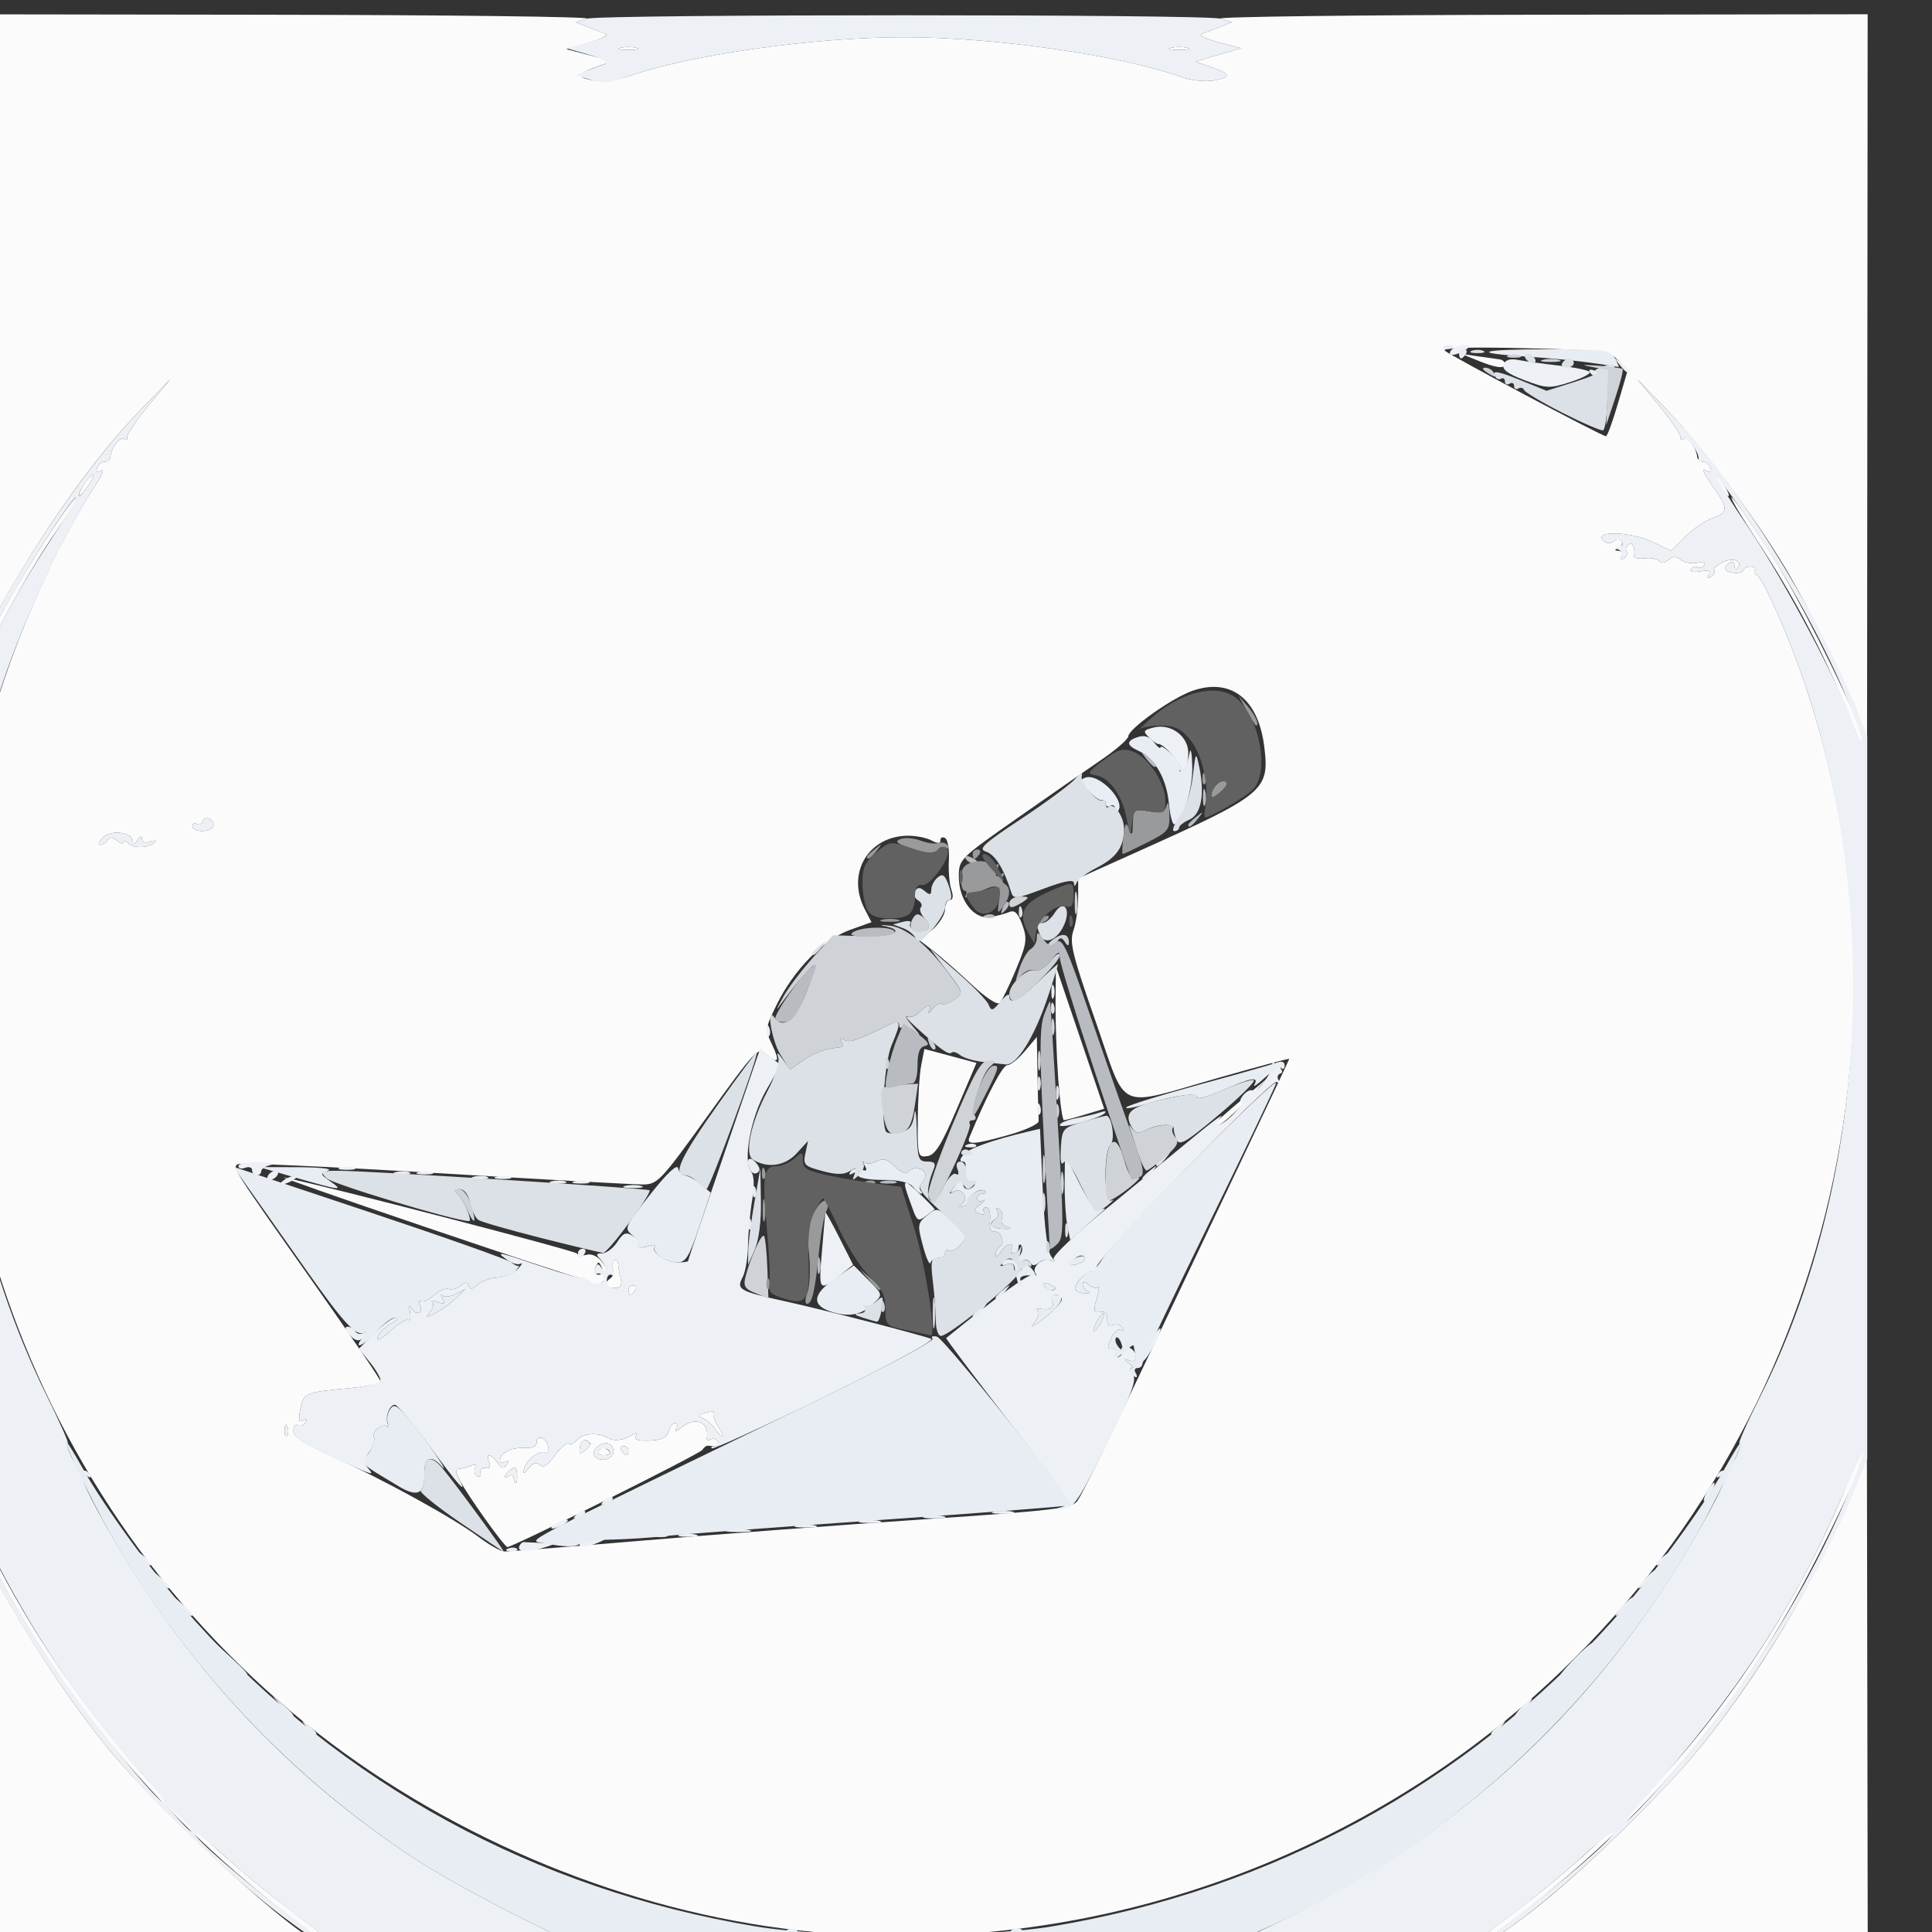 <?xml version="1.0" encoding="UTF-8" standalone="no"?>
<svg
   xmlns:dc="http://purl.org/dc/elements/1.1/"
   xmlns:cc="http://creativecommons.org/ns#"
   xmlns:rdf="http://www.w3.org/1999/02/22-rdf-syntax-ns#"
   xmlns:svg="http://www.w3.org/2000/svg"
   xmlns="http://www.w3.org/2000/svg"
   xmlns:sodipodi="http://sodipodi.sourceforge.net/DTD/sodipodi-0.dtd"
   xmlns:inkscape="http://www.inkscape.org/namespaces/inkscape"
   inkscape:version="1.0 (4035a4fb49, 2020-05-01)"
   sodipodi:docname="empty.svg"
   viewBox="0 0 561.333 561.333"
   height="561.333"
   width="561.333"
   id="svg78"
   version="1.1">
  <rect x="0" y="0" width="561.333" height="561.333" fill="#333333" stroke="none"/>
  <defs
     id="defs82" />
  <sodipodi:namedview
     inkscape:current-layer="g86"
     inkscape:window-maximized="1"
     inkscape:window-y="18"
     inkscape:window-x="0"
     inkscape:cy="280.66666"
     inkscape:cx="211.90722"
     inkscape:zoom="0.9673397"
     showgrid="false"
     id="namedview80"
     inkscape:window-height="724"
     inkscape:window-width="1366"
     inkscape:pageshadow="2"
     inkscape:pageopacity="0"
     guidetolerance="10"
     gridtolerance="10"
     objecttolerance="10"
     borderopacity="1"
     bordercolor="#666666"
     pagecolor="#ffffff" />
  <g
     id="g86"
     inkscape:label="Image"
     inkscape:groupmode="layer">
    <path
       style="fill:#fbfbfc;stroke-width:1.333"
       d="m -18.706,490.046 c 0.067,-41.531 0.309,-75.298 0.538,-75.038 0.229,0.26 2.652,6.172 5.384,13.139 19.268,49.12 53.867,94.263 97.367,127.039 5.867,4.42 11.201,8.509 11.853,9.086 0.653,0.577 -25.015,1.102 -57.039,1.166 l -58.226,0.118 0.122,-75.51 z M 89.917,561.109 C 43.638,526.928 10.048,484.979 -11.579,434.356 c -6.229,-14.58 -8.088,-16.229 -2.373,-2.105 9.589,23.697 27.467,53.624 44.942,75.23 15.125,18.7 56.222,56.434 61.593,56.553 0.733,0.016 -0.467,-1.3 -2.667,-2.925 z m 338.814,3.163 c 0.652,-0.576 5.986,-4.664 11.852,-9.085 42.839,-32.278 76.312,-75.47 96.083,-123.983 l 5.75,-14.11 0.122,74.232 0.122,74.232 -57.557,-0.119 c -31.657,-0.066 -57.024,-0.591 -56.372,-1.167 z m 15.598,-8.398 c 13.901,-10.531 38.687,-34.594 49.848,-48.393 13.779,-17.036 26.618,-37.238 36.437,-57.333 5.017,-10.267 9.465,-20.167 9.886,-22 l 0.765,-3.333 -1.542,3.333 c -16.522,35.713 -27.772,54.801 -45.156,76.612 -16.175,20.294 -36,39.128 -59.316,56.349 -2.2,1.625 -3.515,2.973 -2.921,2.997 0.593,0.023 5.993,-3.681 12,-8.232 z m -207.745,5.458 C 187.28,556.718 136.871,537.021 96.109,506.44 10.201,441.991 -30.318,331.286 -6.741,225.439 c 6.497,-29.168 20.232,-62.686 34.922,-85.221 1.648,-2.528 2.184,-4.094 1.193,-3.481 -1.242,0.767 -1.611,0.538 -1.186,-0.738 0.34,-1.019 1.317,-1.852 2.173,-1.852 0.856,0 1.615,-0.6 1.687,-1.333 0.275,-2.789 2.723,-6.041 3.968,-5.272 0.715,0.442 1.135,0.22 0.933,-0.492 -0.202,-0.712 2.54,-4.807 6.092,-9.099 l 6.458,-7.804 -8.281,8.535 c -20.099,20.715 -42.935,56.62 -55.183,86.762 -5.727,14.095 -3.824,12.362 2.386,-2.172 3.182,-7.448 8.604,-18.754 12.048,-25.125 6.871,-12.707 20.892,-34.334 21.722,-33.504 0.288,0.288 -2.138,4.344 -5.389,9.013 -9.219,13.239 -20.328,33.761 -26.972,49.824 -3.336,8.067 -6.576,15.867 -7.2,17.333 -0.637,1.498 -1.2,-45.404 -1.285,-107 L -18.807,4.148 77.555,4.281 c 52.999,0.073 94.862,0.589 93.028,1.146 l -3.333,1.013 3.333,1.329 c 1.833,0.731 4.233,1.627 5.333,1.991 1.107,0.366 -0.978,1.524 -4.667,2.593 l -6.667,1.931 6.667,1.756 6.667,1.756 -4.238,1.509 c -6.148,2.19 -6.453,3.083 -1.379,4.035 2.681,0.503 6.718,0.066 9.963,-1.079 17.829,-6.291 54.008,-11.446 80.32,-11.446 26.312,0 62.491,5.156 80.32,11.446 3.245,1.145 7.282,1.582 9.963,1.079 5.079,-0.953 4.766,-1.862 -1.379,-4 l -4.238,-1.474 6.667,-1.927 6.667,-1.927 -6.667,-1.76 c -3.719,-0.982 -5.782,-2.068 -4.667,-2.457 1.1,-0.383 3.5,-1.295 5.333,-2.026 l 3.333,-1.329 -3.333,-1.013 c -1.833,-0.557 39.729,-1.073 92.362,-1.146 l 95.695,-0.133 -0.088,108.252 -0.088,108.252 -5.774,-14.168 c -6.99,-17.151 -15.721,-33.639 -26.244,-49.559 -4.323,-6.54 -7.64,-12.11 -7.371,-12.379 0.269,-0.269 4.53,5.682 9.471,13.224 7.392,11.284 16.431,28.483 27.177,51.712 l 1.542,3.333 -0.797,-3.333 c -1.314,-5.498 -14.66,-32.707 -22.017,-44.887 -9.293,-15.385 -24.439,-35.54 -34.502,-45.911 l -8.281,-8.535 6.458,7.804 c 3.552,4.292 6.293,8.387 6.092,9.099 -0.201,0.712 0.218,0.934 0.933,0.492 1.245,-0.77 3.693,2.482 3.968,5.272 0.072,0.733 0.831,1.333 1.687,1.333 0.856,0 1.833,0.834 2.173,1.852 0.412,1.235 0.046,1.499 -1.095,0.794 -1.896,-1.172 -1.259,0.188 2.918,6.226 3.303,4.776 3.098,5.974 -1.288,7.502 -2.055,0.716 -5.587,3.153 -7.849,5.416 l -4.113,4.113 -5.406,-2.612 c -6.102,-2.948 -17.004,-3.361 -14.416,-0.546 0.985,1.071 2.066,1.208 3.068,0.389 0.978,-0.799 1.84,-0.791 2.342,0.02 0.437,0.706 0.04,1.588 -0.881,1.959 -1.298,0.523 -1.282,0.699 0.07,0.781 0.97,0.059 1.322,0.789 0.794,1.645 -0.594,0.961 -0.365,1.177 0.61,0.575 0.859,-0.531 1.242,-1.482 0.851,-2.114 -0.391,-0.632 -0.1,-1.526 0.645,-1.987 1.19,-0.735 1.906,0.892 1.554,3.531 -0.065,0.483 1.379,0.714 3.208,0.513 1.829,-0.201 3.664,0.183 4.078,0.853 0.429,0.695 1.562,0.547 2.634,-0.343 1.373,-1.14 2.358,-1.165 3.647,-0.096 0.971,0.806 3.087,1.211 4.702,0.9 1.669,-0.321 2.594,-0.011 2.142,0.72 -0.437,0.707 -1.311,0.966 -1.943,0.575 -0.632,-0.391 -1.503,-0.138 -1.935,0.562 -0.455,0.736 0.675,1.007 2.681,0.643 2.448,-0.444 3.179,-0.163 2.488,0.956 -0.622,1.006 -0.409,1.232 0.582,0.62 0.859,-0.531 1.303,-1.383 0.986,-1.895 -0.316,-0.511 0.874,-1.613 2.644,-2.449 3.043,-1.436 5.967,-0.073 4.021,1.874 -0.44,0.44 -0.8,0.065 -0.8,-0.834 0,-0.899 -0.6,-1.263 -1.333,-0.81 -2.165,1.338 -1.53,2.751 1.333,2.967 1.467,0.111 2.667,-0.262 2.667,-0.827 0,-0.566 0.874,-1.028 1.941,-1.028 1.068,0 1.664,0.449 1.325,0.997 -0.339,0.548 -0.114,1.198 0.499,1.444 1.857,0.745 9.554,18.182 14.298,32.395 37.217,111.488 -1.794,236.531 -95.848,307.224 -55.13,41.436 -124.09,61.053 -192.216,54.679 z M 187.294,447.563 c 21.243,-1.788 57.823,-4.553 81.29,-6.145 38.041,-2.58 42.861,-3.162 44.463,-5.366 0.988,-1.36 5.879,-11.044 10.87,-21.522 30.234,-63.475 50.667,-106.576 50.667,-106.879 0,-0.191 -9.15,2.256 -20.333,5.438 -30.5,8.678 -26.562,10.455 -35.873,-16.179 -6.809,-19.478 -7.701,-23.112 -6.509,-26.532 0.76,-2.18 1.381,-6.485 1.381,-9.567 v -5.605 l 17,-7.632 c 37.282,-16.738 38.666,-17.885 37.065,-30.701 -1.726,-13.814 -9.686,-20.014 -20.786,-16.19 -5.928,2.042 -18.571,10.994 -18.706,13.244 -0.051,0.854 -3.616,3.953 -7.923,6.886 -4.306,2.933 -15.365,10.612 -24.574,17.064 -16.464,11.534 -16.744,11.815 -16.744,16.82 0,6.905 4.439,12.584 9.193,11.761 1.91,-0.331 4.397,-1.002 5.526,-1.491 1.497,-0.649 2.504,0.358 3.721,3.723 1.495,4.134 1.303,5.488 -1.843,13.035 -1.931,4.632 -4.039,8.975 -4.683,9.651 -0.699,0.733 -4.011,-1.43 -8.21,-5.363 -3.871,-3.625 -8.836,-7.982 -11.034,-9.681 l -3.997,-3.089 3.663,-3.151 c 2.015,-1.733 3.663,-4.38 3.663,-5.882 0,-1.502 0.64,-2.731 1.423,-2.731 0.889,0 1.04,-1.125 0.402,-3 -0.561,-1.65 -0.881,-5.502 -0.71,-8.559 0.171,-3.058 -0.31,-5.943 -1.069,-6.412 -0.759,-0.469 -1.38,-0.196 -1.38,0.606 0,1.029 -0.76,1.052 -2.579,0.079 -1.418,-0.759 -4.448,-1.38 -6.733,-1.38 -11.601,0 -18.093,10.881 -12.707,21.297 l 1.981,3.831 -6.314,2.261 c -7.602,2.722 -16.256,11.568 -21.235,21.705 -3.366,6.854 -3.41,7.248 -1.303,11.667 2.364,4.957 1.753,5.767 -1.873,2.486 -2.144,-1.94 -3.327,-0.67 -16.772,18 -13.911,19.318 -14.644,20.087 -19.132,20.083 -2.567,-0.003 -29.761,-1.51 -60.432,-3.351 -30.671,-1.841 -56.353,-2.984 -57.072,-2.539 -1.603,0.991 -1.531,1.104 22.381,35.006 10.518,14.911 19.123,27.579 19.123,28.151 0,0.572 -3.75,1.396 -8.333,1.832 -14.101,1.341 -14.106,1.343 -15.104,6.849 -0.464,2.559 -0.194,3.32 0.931,2.624 1.006,-0.622 1.232,-0.409 0.62,0.582 -0.531,0.859 -1.523,1.216 -2.206,0.794 -0.683,-0.422 -1.236,0.318 -1.229,1.645 0.009,1.74 3.258,3.867 11.667,7.637 14.482,6.493 35.249,17.932 42.321,23.311 2.933,2.231 6.253,4.073 7.377,4.093 1.124,0.02 19.424,-1.426 40.667,-3.214 z m -46.466,-6.416 c -7.162,-10.133 -9.429,-14.333 -7.734,-14.333 0.699,0 2.319,-0.402 3.599,-0.893 1.52,-0.583 2.013,-0.384 1.421,0.575 -0.499,0.807 -0.282,1.854 0.481,2.326 0.763,0.472 1.223,0.063 1.022,-0.908 -0.202,-0.971 0.457,-1.591 1.464,-1.378 1.165,0.247 1.544,-0.359 1.042,-1.667 -1.041,-2.714 0.416,-2.626 2.444,0.147 1.276,1.745 1.833,1.841 2.686,0.461 0.711,-1.151 0.554,-1.419 -0.463,-0.79 -0.847,0.523 -1.539,0.389 -1.539,-0.297 0,-2.195 3.221,-3.891 7,-3.686 2.308,0.125 3.667,-0.476 3.667,-1.623 0,-2.572 3.03,-1.266 3.433,1.479 0.183,1.247 -0.213,1.93 -0.881,1.517 -1.598,-0.988 -5.79,2.195 -6.238,4.738 -0.276,1.563 0.041,1.5 1.446,-0.287 1.248,-1.586 2.225,-1.861 3.189,-0.897 0.964,0.964 2.288,0.128 4.322,-2.729 1.613,-2.265 3.419,-3.818 4.013,-3.451 0.594,0.367 1.785,-0.181 2.645,-1.218 1.535,-1.85 6.196,-2.068 8.87,-0.415 1.657,1.024 4.572,0.647 7.073,-0.913 1.265,-0.79 1.572,-0.682 0.945,0.332 -0.63,1.019 0.647,1.442 3.977,1.316 3.538,-0.133 5.083,-0.866 5.544,-2.628 0.351,-1.344 1.204,-2.444 1.896,-2.444 0.691,0 0.818,0.75 0.282,1.667 -0.536,0.917 0.179,0.722 1.588,-0.432 4.037,-3.305 8.171,-1.508 7.354,3.197 -0.105,0.605 0.382,0.745 1.083,0.312 0.701,-0.433 1.651,-0.178 2.112,0.568 0.742,1.201 -0.166,1.599 -2.837,1.241 -0.468,-0.063 -1.224,0.49 -1.68,1.228 -0.745,1.205 -54.968,28.219 -56.642,28.219 -0.381,0 -3.342,-3.75 -6.582,-8.333 z m 9.394,-12.932 c -0.148,-1.965 -0.616,-2.25 -1.917,-1.17 -2.03,1.685 -2.309,2.956 -0.388,1.769 0.733,-0.453 1.333,-0.189 1.333,0.588 0,0.777 0.263,1.412 0.584,1.412 0.321,0 0.496,-1.169 0.388,-2.599 z m 27.767,-5.517 c 0.493,-0.797 0.254,-2.092 -0.531,-2.877 -1.664,-1.664 -5.992,1.183 -4.78,3.144 1.015,1.642 4.232,1.48 5.312,-0.267 z m -4.058,-1.239 c 0.461,-0.745 1.396,-1.01 2.079,-0.588 1.849,1.143 1.505,1.943 -0.837,1.943 -1.143,0 -1.702,-0.61 -1.241,-1.355 z m -2.537,-2.279 c -1.41,-1.41 -2.582,-0.856 -2.909,1.376 -0.287,1.958 0.007,2.109 1.572,0.81 1.059,-0.879 1.661,-1.862 1.337,-2.186 z m 11.19,2.301 c 0,-0.733 -0.635,-1.333 -1.412,-1.333 -0.777,0 -1.041,0.6 -0.588,1.333 0.453,0.733 1.089,1.333 1.412,1.333 0.323,0 0.588,-0.6 0.588,-1.333 z m 25.076,-6.456 c -0.958,-1.351 -2.627,-2.746 -3.708,-3.1 -1.361,-0.446 -1.013,-0.893 1.132,-1.454 1.704,-0.446 2.736,-0.449 2.294,-0.007 -0.442,0.442 0.113,2.201 1.232,3.91 2.401,3.664 1.584,4.224 -0.95,0.65 z m -25.076,-40.211 c 0,-0.733 0.635,-1.333 1.412,-1.333 0.777,0 1.041,0.6 0.588,1.333 -0.453,0.733 -1.089,1.333 -1.412,1.333 -0.323,0 -0.588,-0.6 -0.588,-1.333 z m -6.667,-1.54 c 0,-0.533 0.641,-1.365 1.424,-1.849 0.783,-0.484 1.11,-1.7 0.725,-2.703 -0.385,-1.002 -0.226,-2.115 0.354,-2.473 0.579,-0.358 1.105,0.073 1.168,0.957 0.063,0.884 0.404,2.829 0.757,4.322 0.474,2.004 -0.022,2.714 -1.893,2.714 -1.394,0 -2.535,-0.436 -2.535,-0.969 z m -4.479,-0.716 c -0.508,-0.508 -1.958,-1.093 -3.222,-1.3 -1.264,-0.207 -21.799,-6.999 -45.632,-15.093 -23.833,-8.094 -41.833,-14.415 -40,-14.046 12.118,2.435 84.742,21.301 85.064,22.097 0.218,0.54 1.498,0.695 2.844,0.343 3.285,-0.859 7.306,4.657 5.224,7.165 -1.628,1.961 -2.902,2.21 -4.278,0.834 z m 3.542,-3.966 c -0.375,-0.978 -0.854,-1.778 -1.064,-1.778 -0.21,0 -0.688,0.8 -1.064,1.778 -0.375,0.978 0.103,1.778 1.064,1.778 0.96,0 1.439,-0.8 1.064,-1.778 z m 91.68,-43.352 c 0.042,-6.101 0.492,-13.202 1,-15.78 l 0.923,-4.688 7.563,2.021 7.563,2.021 -5.685,13.333 c -4.442,10.418 -6.314,13.427 -8.563,13.759 -2.757,0.408 -2.874,-0.041 -2.801,-10.667 z m 14.992,5.241 c 5.008,-12.135 9.656,-21 11.011,-21 0.926,0 3.236,-1.846 5.135,-4.102 l 3.452,-4.102 0.2,11.436 c 0.11,6.29 0.26,12.131 0.333,12.981 0.073,0.85 -3.767,2.648 -8.533,3.995 -10.221,2.889 -12.527,3.047 -11.597,0.793 z m 71.597,-4.171 c 0,-0.278 3.45,-3.382 7.667,-6.9 l 7.667,-6.395 -6.617,6.9 c -5.756,6.002 -8.717,8.174 -8.717,6.395 z m -45.8,-13.033 c -0.476,-6.713 -0.819,-16.763 -0.761,-22.333 l 0.105,-10.129 7.011,20.667 7.011,20.667 -5.45,1.646 c -2.997,0.906 -5.81,1.656 -6.25,1.667 -0.44,0.011 -1.19,-5.472 -1.667,-12.185 z M 83.494,414.564 c -0.426,-1.064 -0.742,-0.748 -0.806,0.806 -0.058,1.406 0.257,2.193 0.7,1.75 0.443,-0.443 0.49,-1.593 0.105,-2.556 z M 45.097,244.644 c 0.451,-0.507 -0.23,-0.544 -1.514,-0.084 -1.4,0.502 -2.341,0.188 -2.354,-0.788 -0.013,-1.028 -0.495,-0.89 -1.313,0.375 -0.835,1.292 -1.3,1.419 -1.313,0.359 -0.034,-2.726 -6.34,-3.563 -8.743,-1.16 -1.174,1.174 -1.527,2.135 -0.785,2.135 0.742,0 1.739,-0.629 2.214,-1.398 0.591,-0.956 1.459,-0.904 2.745,0.163 1.035,0.859 1.881,1.068 1.881,0.465 0,-0.603 0.672,-0.425 1.493,0.396 1.51,1.51 6.182,1.229 7.688,-0.463 z m 16.763,-4.404 c 0.422,-0.683 0.043,-1.689 -0.843,-2.236 -0.885,-0.547 -1.846,-0.285 -2.136,0.583 -0.289,0.868 -1.075,1.239 -1.745,0.824 -0.671,-0.414 -1.219,-0.118 -1.219,0.658 0,1.74 4.886,1.881 5.943,0.171 z m 408.255,-123.092 2.826,-9.667 -2.845,-2.864 c -2.656,-2.673 -4.472,-2.904 -27.23,-3.452 -15.805,-0.381 -23.928,-0.131 -23.088,0.71 1.278,1.278 45.49,24.772 46.825,24.882 0.377,0.031 1.957,-4.293 3.512,-9.61 z m -40.864,-12.437 -4.667,-1.9 4.667,0.691 c 2.567,0.38 5.417,0.781 6.333,0.891 0.917,0.11 1.667,0.7 1.667,1.311 0,1.547 -2.536,1.233 -8,-0.992 z M 23.877,141.555 c 0.763,-1.426 2.046,-3 2.852,-3.498 0.805,-0.498 0.433,0.669 -0.827,2.592 -2.669,4.073 -4.051,4.691 -2.025,0.905 z m 475.388,-0.905 c -1.26,-1.924 -1.633,-3.09 -0.827,-2.592 1.539,0.951 4.644,6.09 3.679,6.09 -0.308,0 -1.591,-1.574 -2.852,-3.497 z M 180.25,13.895 c 1.283,-0.335 3.383,-0.335 4.667,0 1.283,0.335 0.233,0.61 -2.333,0.61 -2.567,0 -3.617,-0.274 -2.333,-0.61 z m 160,0 c 1.283,-0.335 3.383,-0.335 4.667,0 1.283,0.335 0.233,0.61 -2.333,0.61 -2.567,0 -3.617,-0.274 -2.333,-0.61 z"
       id="path122" />
    <path
       style="fill:#edf1f6;stroke-width:1.333"
       d="M 81.787,556.555 C 67.189,545.578 42.555,521.78 30.99,507.481 18.84,492.459 5.235,471.614 -3.26,455.002 c -7.389,-14.449 -15.5,-33.605 -15.478,-36.556 0.007,-0.898 2.628,4.771 5.825,12.597 7.555,18.492 17.589,37.165 28.893,53.771 10.057,14.774 30.509,39.872 31.601,38.78 0.384,-0.384 -2.537,-4.193 -6.491,-8.464 C 20.173,492.538 0.03,460.029 -12.679,428.35 l -6.071,-15.131 v -94.404 -94.404 l 6.071,-15.131 c 7.327,-18.263 16.788,-36.35 27.386,-52.355 4.33,-6.54 7.668,-12.096 7.417,-12.347 -0.83,-0.83 -15.531,22.153 -22.436,35.075 -3.733,6.987 -9.404,19.107 -12.601,26.933 -3.197,7.826 -5.819,13.495 -5.825,12.597 -0.019,-2.552 7.406,-20.596 13.46,-32.712 12.313,-24.641 30.841,-51.652 46.496,-67.788 l 8.281,-8.535 -6.458,7.804 c -3.552,4.292 -6.293,8.387 -6.092,9.099 0.202,0.712 -0.218,0.934 -0.933,0.492 -1.245,-0.77 -3.693,2.482 -3.968,5.272 -0.072,0.733 -0.831,1.333 -1.687,1.333 -0.856,0 -1.833,0.834 -2.173,1.852 -0.425,1.275 -0.056,1.505 1.186,0.738 0.992,-0.613 0.455,0.954 -1.193,3.481 -10.368,15.904 -22.27,41.762 -28.935,62.86 -20.802,65.851 -15.347,142.449 14.432,202.653 3.877,7.838 6.556,13.946 5.954,13.574 -0.602,-0.372 -0.086,1.439 1.148,4.026 1.233,2.586 2.702,4.418 3.264,4.071 0.562,-0.347 1.456,0.071 1.986,0.93 0.603,0.975 0.387,1.204 -0.575,0.61 -3.003,-1.856 -1.453,2.328 5.32,14.357 22.706,40.325 52.934,72.8 90.507,97.234 9.563,6.219 31.173,17.672 43.966,23.301 2.537,1.116 -5.076,1.488 -31.883,1.557 l -35.216,0.09 -12.191,-9.163 c -6.705,-5.04 -15.926,-12.621 -20.491,-16.848 -4.565,-4.227 -8.621,-7.365 -9.013,-6.973 -0.899,0.899 15.442,15.005 29.202,25.208 5.769,4.277 9.928,7.777 9.243,7.777 -0.685,0 -6.587,-4.017 -13.115,-8.926 z M 55.917,531.731 c 0,-0.229 -1.95,-2.179 -4.333,-4.333 l -4.333,-3.916 3.916,4.333 c 3.65,4.039 4.751,4.946 4.751,3.916 z M 25.902,140.65 c 1.26,-1.924 1.633,-3.09 0.827,-2.592 -1.539,0.951 -4.644,6.09 -3.679,6.09 0.308,0 1.591,-1.574 2.852,-3.497 z M 359.917,563.834 c 59.827,-26.325 103.436,-65.414 134.474,-120.535 6.773,-12.029 8.324,-16.213 5.32,-14.357 -0.961,0.594 -1.177,0.365 -0.575,-0.61 0.531,-0.859 1.424,-1.277 1.986,-0.93 0.562,0.347 2.031,-1.485 3.264,-4.071 1.233,-2.586 1.7,-4.367 1.036,-3.957 -0.663,0.41 2.004,-5.66 5.928,-13.488 30.508,-60.864 35.585,-139.69 13.296,-206.458 -4.744,-14.213 -12.441,-31.65 -14.298,-32.395 -0.613,-0.246 -0.838,-0.896 -0.499,-1.444 0.339,-0.548 -0.257,-0.997 -1.325,-0.997 -1.068,0 -1.941,0.463 -1.941,1.028 0,0.566 -1.2,0.938 -2.667,0.827 -2.864,-0.216 -3.499,-1.629 -1.333,-2.967 0.733,-0.453 1.333,-0.089 1.333,0.81 0,0.899 0.36,1.274 0.8,0.834 1.947,-1.947 -0.978,-3.309 -4.021,-1.874 -1.77,0.835 -2.96,1.937 -2.644,2.449 0.316,0.511 -0.128,1.364 -0.987,1.895 -0.991,0.612 -1.203,0.386 -0.582,-0.62 0.691,-1.119 -0.04,-1.4 -2.488,-0.956 -2.006,0.364 -3.136,0.093 -2.681,-0.643 0.432,-0.699 1.303,-0.952 1.935,-0.562 0.632,0.391 1.507,0.132 1.943,-0.575 0.451,-0.731 -0.473,-1.041 -2.142,-0.72 -1.615,0.311 -3.731,-0.094 -4.702,-0.9 -1.289,-1.069 -2.274,-1.043 -3.647,0.096 -1.073,0.89 -2.205,1.038 -2.634,0.343 -0.414,-0.67 -2.249,-1.054 -4.078,-0.853 -1.829,0.201 -3.272,-0.03 -3.208,-0.513 0.352,-2.639 -0.364,-4.267 -1.554,-3.531 -0.745,0.461 -1.036,1.355 -0.645,1.987 0.391,0.632 0.008,1.583 -0.851,2.114 -0.93,0.575 -1.205,0.389 -0.68,-0.461 0.485,-0.784 0.127,-1.729 -0.794,-2.101 -1.298,-0.523 -1.282,-0.699 0.07,-0.781 0.96,-0.058 1.357,-0.734 0.881,-1.503 -0.552,-0.893 -1.424,-0.941 -2.412,-0.134 -1.002,0.819 -2.084,0.682 -3.068,-0.389 -2.589,-2.815 8.314,-2.402 14.416,0.546 l 5.406,2.612 4.113,-4.113 c 2.262,-2.262 5.794,-4.699 7.849,-5.416 4.386,-1.529 4.591,-2.727 1.288,-7.502 -4.177,-6.038 -4.814,-7.398 -2.918,-6.226 1.141,0.705 1.506,0.441 1.095,-0.794 -0.34,-1.019 -1.317,-1.852 -2.173,-1.852 -0.856,0 -1.454,-0.3 -1.33,-0.667 0.54,-1.599 -3.15,-6.665 -4.325,-5.938 -0.715,0.442 -1.135,0.22 -0.933,-0.492 0.202,-0.712 -2.54,-4.807 -6.092,-9.099 l -6.458,-7.804 8.281,8.535 c 20.075,20.69 42.936,56.622 55.15,86.681 l 3.419,8.415 v 105.035 105.035 l -3.432,8.483 c -9.555,23.615 -27.458,53.573 -44.909,75.149 -11.565,14.299 -36.199,38.097 -50.797,49.074 -6.528,4.909 -12.43,8.926 -13.115,8.926 -0.685,0 3.474,-3.5 9.243,-7.777 13.76,-10.203 30.102,-24.309 29.202,-25.208 -0.391,-0.391 -4.447,2.747 -9.013,6.973 -4.565,4.227 -13.787,11.808 -20.491,16.848 l -12.191,9.163 -35.216,-0.09 c -26.806,-0.069 -34.42,-0.441 -31.883,-1.557 z M 489.484,510.814 c 19.48,-23.222 35.864,-49.626 47.023,-75.785 2.609,-6.115 4.738,-11.815 4.732,-12.667 -0.007,-0.852 -2.905,5.142 -6.442,13.32 -13.579,31.397 -29.705,55.913 -57.48,87.387 -4.73,5.36 -6.318,7.645 -3.529,5.078 2.789,-2.567 9.852,-10.367 15.696,-17.333 z m 47.063,-308.121 c -7.047,-16.518 -17.07,-34.761 -27.588,-50.214 -5.117,-7.518 -9.845,-14.003 -10.505,-14.411 -0.661,-0.408 3.876,6.812 10.081,16.046 10.439,15.534 26.107,45.139 30.233,57.128 0.964,2.802 1.935,4.547 2.158,3.879 0.223,-0.668 -1.747,-6.261 -4.378,-12.428 z M 242.942,561.89 c 1.297,-0.338 3.097,-0.316 4,0.05 0.903,0.365 -0.159,0.642 -2.359,0.615 -2.2,-0.027 -2.939,-0.326 -1.641,-0.664 z m 36,0 c 1.297,-0.338 3.097,-0.316 4,0.05 0.903,0.365 -0.159,0.642 -2.359,0.615 -2.2,-0.027 -2.939,-0.326 -1.641,-0.664 z m -49.942,-1.32 c 0.962,-0.385 2.112,-0.338 2.556,0.105 0.443,0.443 -0.344,0.758 -1.75,0.7 -1.553,-0.064 -1.869,-0.38 -0.806,-0.806 z m 65.333,0 c 0.963,-0.385 2.112,-0.338 2.556,0.105 0.443,0.443 -0.344,0.758 -1.75,0.7 -1.553,-0.064 -1.869,-0.38 -0.806,-0.806 z M 89.08,501.814 c -1.658,-2.115 -1.611,-2.162 0.503,-0.503 1.283,1.006 2.333,2.056 2.333,2.333 0,1.097 -1.095,0.391 -2.837,-1.83 z m 344.17,1.83 c 0,-0.277 1.05,-1.327 2.333,-2.333 2.115,-1.658 2.162,-1.611 0.503,0.503 -1.742,2.221 -2.837,2.927 -2.837,1.83 z m -351.46,-7.83 -2.54,-3 3,2.54 c 2.819,2.387 3.607,3.46 2.54,3.46 -0.253,0 -1.603,-1.35 -3,-3 z m 360.127,0.333 c 1.327,-1.467 2.713,-2.667 3.08,-2.667 0.367,0 -0.419,1.2 -1.747,2.667 -1.327,1.467 -2.713,2.667 -3.08,2.667 -0.367,0 0.419,-1.2 1.747,-2.667 z m -375.405,-14.333 -4.595,-5 5,4.595 c 4.654,4.277 5.613,5.405 4.595,5.405 -0.223,0 -2.473,-2.25 -5,-5 z m 390.738,0.333 c 2.488,-2.567 4.823,-4.667 5.19,-4.667 0.367,0 -1.369,2.1 -3.856,4.667 -2.488,2.567 -4.823,4.667 -5.19,4.667 -0.367,0 1.369,-2.1 3.856,-4.667 z m -404.793,-15.667 -2.54,-3 3,2.54 c 2.819,2.387 3.607,3.46 2.54,3.46 -0.253,0 -1.603,-1.35 -3,-3 z m 418.793,0.333 c 1.327,-1.467 2.713,-2.667 3.08,-2.667 0.367,0 -0.419,1.2 -1.747,2.667 -1.327,1.467 -2.713,2.667 -3.08,2.667 -0.367,0 0.419,-1.2 1.747,-2.667 z m -425.46,-8.333 -2.54,-3 3,2.54 c 2.819,2.387 3.607,3.46 2.54,3.46 -0.253,0 -1.603,-1.35 -3,-3 z m 432.127,0.333 c 1.327,-1.467 2.713,-2.667 3.08,-2.667 0.367,0 -0.419,1.2 -1.747,2.667 -1.327,1.467 -2.713,2.667 -3.08,2.667 -0.367,0 0.419,-1.2 1.747,-2.667 z M 41.08,452.481 c -1.658,-2.115 -1.611,-2.162 0.503,-0.503 2.221,1.742 2.927,2.837 1.83,2.837 -0.277,0 -1.327,-1.05 -2.333,-2.333 z m 440.17,1.83 c 0,-0.277 1.05,-1.327 2.333,-2.333 2.115,-1.659 2.162,-1.611 0.503,0.503 -1.742,2.221 -2.837,2.927 -2.837,1.83 z m -330.411,-4.93 c 0.263,-0.788 0.913,-1.388 1.444,-1.333 0.532,0.055 2.917,0.16 5.3,0.233 4.106,0.126 4.158,0.189 1,1.2 -4.913,1.573 -8.288,1.53 -7.744,-0.1 z m 17.744,-1.233 c 0.453,-0.733 2.439,-1.291 4.412,-1.24 3.204,0.084 3.302,0.216 0.921,1.24 -3.704,1.592 -6.317,1.592 -5.333,0 z m 21.667,-2.216 c 0.917,-0.37 2.417,-0.37 3.333,0 0.917,0.37 0.167,0.673 -1.667,0.673 -1.833,0 -2.583,-0.303 -1.667,-0.673 z m 7.333,-0.036 c 1.283,-0.335 3.383,-0.335 4.667,0 1.283,0.335 0.233,0.61 -2.333,0.61 -2.567,0 -3.617,-0.274 -2.333,-0.61 z m 14,-1.355 c 1.65,-0.318 4.35,-0.318 6,0 1.65,0.318 0.3,0.578 -3,0.578 -3.3,0 -4.65,-0.26 -3,-0.578 z m -50.333,-1.726 c 1.1,-0.711 2.6,-1.292 3.333,-1.292 0.733,0 0.433,0.582 -0.667,1.292 -1.1,0.711 -2.6,1.292 -3.333,1.292 -0.733,0 -0.433,-0.582 0.667,-1.292 z m 70.349,0.39 c 1.659,-0.319 4.059,-0.307 5.333,0.027 1.275,0.334 -0.082,0.595 -3.016,0.58 -2.933,-0.015 -3.976,-0.288 -2.318,-0.607 z m 18.667,-1.333 c 1.659,-0.319 4.059,-0.307 5.333,0.027 1.275,0.334 -0.082,0.595 -3.016,0.58 -2.933,-0.015 -3.976,-0.288 -2.318,-0.607 z m -82.704,-1.889 c 0.904,-0.911 1.98,-1.321 2.391,-0.91 0.411,0.411 -0.329,1.156 -1.644,1.657 -1.9,0.724 -2.053,0.57 -0.746,-0.746 z m 101.371,0.556 c 1.659,-0.319 4.059,-0.307 5.333,0.027 1.275,0.334 -0.082,0.595 -3.016,0.58 -2.933,-0.015 -3.976,-0.288 -2.318,-0.607 z m 20,-1.333 c 1.659,-0.319 4.059,-0.307 5.333,0.027 1.275,0.334 -0.082,0.595 -3.016,0.58 -2.933,-0.015 -3.976,-0.288 -2.318,-0.607 z m 19.83,-1.455 c 2.593,-0.853 1.205,-3.053 -15.666,-24.825 -10.181,-13.139 -18.362,-24.012 -18.179,-24.161 15.228,-12.43 24.342,-19.022 25.398,-18.369 0.741,0.458 0.96,0.207 0.489,-0.556 -1.164,-1.884 2.598,-4.832 4.594,-3.599 0.959,0.593 1.249,0.423 0.725,-0.424 -0.488,-0.789 6.327,-7.288 15.461,-14.744 8.983,-7.333 20.533,-16.809 25.666,-21.058 5.133,-4.249 8.51,-6.707 7.503,-5.462 -2.865,3.544 0.335,2.651 3.83,-1.069 1.722,-1.833 2.653,-3.333 2.069,-3.333 -0.584,0 -0.321,-0.893 0.585,-1.985 0.906,-1.092 2.134,-1.685 2.728,-1.318 1.504,0.929 6.759,-6.737 5.578,-8.137 -0.528,-0.626 0.155,-0.281 1.519,0.768 1.466,1.128 1.872,2.11 0.992,2.403 -0.818,0.273 -1.091,1.137 -0.607,1.921 0.494,0.8 0.258,1.04 -0.538,0.548 -1.467,-0.907 -52.326,51.367 -52.326,53.781 0,0.743 -0.643,1.351 -1.429,1.351 -1.654,0 -4.461,2.773 -4.812,4.755 -0.133,0.747 1.067,1.422 2.667,1.499 1.599,0.077 2.158,-0.148 1.241,-0.501 -0.917,-0.353 -1.667,-1.265 -1.667,-2.027 0,-0.909 0.615,-0.875 1.789,0.1 0.984,0.817 2.166,1.109 2.626,0.649 0.46,-0.46 0.291,1.063 -0.374,3.385 -1.033,3.601 -0.88,4.166 1.041,3.848 1.477,-0.245 2.183,0.461 2.051,2.052 -0.128,1.548 0.459,2.172 1.624,1.725 1.003,-0.385 2.236,-0.034 2.74,0.781 0.507,0.82 0.315,1.11 -0.429,0.65 -0.739,-0.457 -2.017,0.645 -2.839,2.449 -1.149,2.522 -1.117,3.206 0.138,2.958 0.898,-0.177 1.468,0.473 1.267,1.444 -0.202,0.971 0.258,1.38 1.022,0.908 0.763,-0.472 1.075,-1.364 0.693,-1.982 -0.382,-0.618 0.308,-0.977 1.534,-0.797 1.226,0.18 2.37,1.286 2.542,2.457 0.211,1.435 -0.406,1.902 -1.889,1.43 -1.894,-0.602 -1.923,-0.499 -0.202,0.739 1.1,0.791 1.477,1.448 0.837,1.459 -0.64,0.011 -0.467,0.86 0.385,1.885 1.222,1.472 -0.379,5.755 -7.599,20.333 -7.783,15.714 -9.63,18.508 -12.385,18.737 -2.971,0.247 -3.003,0.192 -0.392,-0.667 z m -0.297,-60.46 c -1.218,-1.97 -3.539,-1.242 -2.733,0.858 0.72,1.876 -0.751,2.665 -3.816,2.047 -0.733,-0.148 -0.882,0.182 -0.33,0.734 0.552,0.552 -0.048,2.214 -1.333,3.694 -1.285,1.48 0.196,0.693 3.291,-1.75 3.095,-2.442 5.309,-4.955 4.921,-5.583 z m 11.452,6.858 c 0.785,-1.467 1.127,-2.667 0.76,-2.667 -0.367,0 -1.309,1.2 -2.094,2.667 -0.785,1.467 -1.127,2.667 -0.76,2.667 0.367,0 1.309,-1.2 2.094,-2.667 z m -13.333,-9.857 c 0,-0.288 -0.931,-0.881 -2.069,-1.318 -1.187,-0.455 -1.722,-0.232 -1.255,0.524 0.783,1.267 3.324,1.874 3.324,0.794 z m 8.533,-9.026 c -0.455,-0.736 -1.542,-0.606 -2.652,0.315 -2.534,2.103 -2.371,2.447 0.77,1.625 1.458,-0.381 2.305,-1.254 1.881,-1.94 z m -139.555,70.718 c 0.904,-0.911 1.98,-1.321 2.391,-0.91 0.411,0.411 -0.329,1.156 -1.644,1.657 -1.9,0.724 -2.053,0.57 -0.746,-0.746 z m 320.356,-2.501 c 0.785,-1.467 1.727,-2.667 2.094,-2.667 0.367,0 0.024,1.2 -0.76,2.667 -0.785,1.467 -1.727,2.667 -2.094,2.667 -0.367,0 -0.024,-1.2 0.76,-2.667 z M 124.8,420.148 c -4.859,-6.6 -9.381,-12 -10.05,-12 -1.698,0 -3.025,3.922 -1.958,5.787 0.487,0.85 0.394,1.102 -0.206,0.558 -1.385,-1.255 -4.889,1.556 -3.911,3.137 0.401,0.649 -0.188,2.49 -1.31,4.091 -1.624,2.319 -1.708,3.313 -0.411,4.886 1.906,2.311 1.973,2.333 -11.464,-3.793 -7.266,-3.312 -10.238,-5.367 -10.239,-7.079 -8e-4,-1.327 0.557,-2.067 1.24,-1.645 0.683,0.422 1.675,0.065 2.206,-0.794 0.612,-0.991 0.386,-1.203 -0.62,-0.582 -1.125,0.695 -1.395,-0.065 -0.931,-2.624 0.998,-5.505 1.003,-5.508 15.104,-6.849 4.804,-0.457 8.313,-1.421 8.285,-2.277 -0.026,-0.816 -1.447,-3.194 -3.156,-5.284 l -3.108,-3.8 4.534,-4.534 c 2.494,-2.494 5.264,-4.516 6.156,-4.493 0.892,0.022 0.422,0.721 -1.044,1.553 -2.772,1.572 -4.848,4.004 -4.076,4.775 0.245,0.245 2.088,-1.076 4.095,-2.936 2.007,-1.86 4.118,-3.093 4.691,-2.739 0.573,0.354 0.791,-0.707 0.484,-2.358 -0.306,-1.651 -0.2,-2.252 0.235,-1.335 1.151,2.421 3.669,2.049 2.728,-0.403 -0.437,-1.138 -0.292,-1.759 0.322,-1.379 0.614,0.379 2.27,-0.385 3.68,-1.699 1.41,-1.314 3.321,-2.136 4.247,-1.828 0.926,0.308 2.504,-0.121 3.508,-0.954 1.368,-1.135 1.957,-1.122 2.348,0.052 0.379,1.137 1.056,1.06 2.463,-0.278 1.067,-1.015 3.703,-1.979 5.856,-2.142 2.154,-0.163 4.854,-1.298 6,-2.521 1.146,-1.223 1.477,-1.893 0.736,-1.488 -0.741,0.405 -2.506,-0.111 -3.922,-1.146 -3.51,-2.566 -2.904,-2.447 10.353,2.034 6.371,2.154 11.583,3.58 11.583,3.17 0,-0.41 0.874,-0.02 1.942,0.866 2.112,1.753 5.255,0.651 3.988,-1.399 -0.429,-0.695 -1.332,-0.922 -2.006,-0.505 -0.674,0.417 -0.849,-0.224 -0.389,-1.423 0.67,-1.746 1.062,-1.826 1.964,-0.403 0.62,0.978 1.137,1.148 1.148,0.378 0.011,-0.77 -0.7,-2.12 -1.58,-3 -1.244,-1.244 -1.103,-1.6 0.636,-1.6 1.23,0 3.201,-1.473 4.381,-3.273 1.797,-2.742 2.545,-3.023 4.611,-1.733 1.356,0.847 2.13,2.084 1.719,2.75 -0.428,0.693 0.606,0.793 2.42,0.234 1.742,-0.536 2.726,-0.51 2.188,0.059 -1.386,1.463 3.068,4.538 6.646,4.588 1.65,0.023 3,-0.16 3,-0.408 0,-0.248 4.717,-14.24 10.483,-31.095 l 10.483,-30.645 2.964,2.4 2.964,2.4 -4.21,7.358 c -4.501,7.867 -6.838,20.603 -4.345,23.673 0.879,1.081 0.974,4.096 0.263,8.358 -0.611,3.667 -1.147,9.556 -1.19,13.088 -0.044,3.532 -0.741,7.658 -1.55,9.17 -1.92,3.587 -1.011,4.098 12.565,7.071 10.516,2.303 38.13,9.405 42.24,10.863 1.14,0.404 -12.003,7.547 -30.547,16.601 -17.901,8.74 -32.851,15.587 -33.222,15.216 -0.371,-0.371 0.06,-0.675 0.959,-0.675 0.899,0 1.257,-0.61 0.797,-1.355 -0.461,-0.745 -1.411,-1.001 -2.112,-0.568 -0.701,0.433 -1.188,0.293 -1.083,-0.312 0.817,-4.705 -3.317,-6.503 -7.354,-3.197 -1.409,1.154 -2.124,1.348 -1.588,0.432 0.536,-0.917 0.409,-1.667 -0.282,-1.667 -0.691,0 -1.544,1.1 -1.896,2.444 -0.461,1.763 -2.006,2.495 -5.544,2.628 -3.33,0.125 -4.607,-0.298 -3.977,-1.316 0.627,-1.014 0.32,-1.122 -0.945,-0.332 -2.501,1.561 -5.417,1.937 -7.073,0.913 -2.674,-1.653 -7.335,-1.435 -8.87,0.415 -0.861,1.037 -2.051,1.585 -2.645,1.218 -0.594,-0.367 -2.4,1.186 -4.013,3.451 -2.034,2.857 -3.358,3.693 -4.322,2.729 -0.964,-0.964 -1.941,-0.689 -3.189,0.897 -1.406,1.787 -1.722,1.85 -1.446,0.287 0.448,-2.542 4.64,-5.725 6.238,-4.738 0.668,0.413 1.064,-0.27 0.881,-1.517 -0.403,-2.745 -3.433,-4.051 -3.433,-1.479 0,1.147 -1.359,1.748 -3.667,1.623 -3.779,-0.205 -7,1.491 -7,3.686 0,0.687 0.693,0.821 1.539,0.297 1.017,-0.629 1.174,-0.361 0.463,0.79 -0.853,1.38 -1.41,1.285 -2.686,-0.461 -2.028,-2.773 -3.485,-2.861 -2.444,-0.147 0.502,1.308 0.123,1.914 -1.042,1.667 -1.007,-0.213 -1.665,0.407 -1.464,1.378 0.201,0.971 -0.258,1.38 -1.022,0.908 -0.763,-0.472 -0.98,-1.518 -0.481,-2.326 0.592,-0.958 0.099,-1.158 -1.421,-0.575 -1.28,0.491 -2.9,0.893 -3.599,0.893 -0.754,0 -0.691,1.085 0.156,2.667 2.869,5.361 0.186,2.397 -8.45,-9.333 z m 83.809,-5.773 c -1.119,-1.709 -1.674,-3.468 -1.232,-3.91 0.442,-0.442 -0.591,-0.439 -2.294,0.007 -2.145,0.561 -2.493,1.008 -1.132,1.454 1.081,0.354 2.75,1.749 3.708,3.1 2.535,3.573 3.352,3.014 0.95,-0.65 z m -76.11,-37.238 2.751,-2.651 -2.825,1.451 c -1.554,0.798 -3.3,1.022 -3.88,0.498 -0.581,-0.524 -0.561,-0.101 0.043,0.94 0.846,1.458 0.522,1.672 -1.412,0.93 -1.381,-0.53 -2.085,-0.537 -1.564,-0.016 0.521,0.521 0.203,1.851 -0.707,2.955 -1.455,1.764 -1.261,1.798 1.594,0.276 1.787,-0.953 4.487,-2.925 6,-4.383 z m 52.084,-2.322 c 0.453,-0.733 0.189,-1.333 -0.588,-1.333 -0.777,0 -1.412,0.6 -1.412,1.333 0,0.733 0.265,1.333 0.588,1.333 0.323,0 0.959,-0.6 1.412,-1.333 z m -4.239,-3.286 c -0.353,-1.493 -0.694,-3.438 -0.757,-4.322 -0.063,-0.884 -0.589,-1.315 -1.168,-0.957 -0.579,0.358 -0.677,1.63 -0.218,2.827 0.475,1.238 0.282,1.834 -0.448,1.383 -0.706,-0.436 -1.361,0.237 -1.456,1.496 -0.105,1.389 0.783,2.289 2.258,2.289 1.766,0 2.255,-0.742 1.789,-2.714 z m -31.095,57.874 c 0,-0.777 -0.6,-1.041 -1.333,-0.588 -1.921,1.187 -1.642,-0.084 0.388,-1.769 1.301,-1.08 1.769,-0.794 1.917,1.17 0.108,1.429 -0.067,2.599 -0.388,2.599 -0.321,0 -0.584,-0.635 -0.584,-1.412 z m 23.427,-6.437 c -1.212,-1.961 3.116,-4.808 4.78,-3.144 0.785,0.785 1.024,2.08 0.531,2.877 -1.08,1.747 -4.297,1.909 -5.312,0.267 z m 4.573,-0.739 c 0,-1.407 -2.559,-1.999 -3.32,-0.767 -0.461,0.745 0.098,1.355 1.241,1.355 1.143,0 2.079,-0.265 2.079,-0.588 z m -8.766,-1.671 c 0.194,-1.324 0.796,-2.308 1.337,-2.186 2.025,0.457 2.102,1.445 0.234,2.996 -1.566,1.299 -1.859,1.148 -1.572,-0.81 z m 12.099,0.926 c -0.453,-0.733 -0.189,-1.333 0.588,-1.333 0.777,0 1.412,0.6 1.412,1.333 0,0.733 -0.265,1.333 -0.588,1.333 -0.323,0 -0.959,-0.6 -1.412,-1.333 z m -97.895,-6.111 c 0.064,-1.553 0.38,-1.869 0.806,-0.806 0.385,0.962 0.338,2.112 -0.105,2.556 -0.443,0.443 -0.758,-0.344 -0.7,-1.75 z m 249.284,-20.19 c -0.031,-0.899 1.142,-3.599 2.606,-6 1.464,-2.401 2.639,-3.766 2.611,-3.032 -0.08,2.083 -5.154,10.869 -5.217,9.032 z m -230.723,-7.699 c -1.047,-1.261 -1.136,-2 -0.242,-2 0.78,0 1.795,0.61 2.255,1.355 0.461,0.745 1.489,0.953 2.285,0.461 0.864,-0.534 1.064,-0.274 0.496,0.645 -1.287,2.082 -2.805,1.936 -4.794,-0.461 z m 137.549,-23.792 c 0.498,-5.981 0.953,-11.109 1.012,-11.396 0.058,-0.287 1.893,3.013 4.077,7.333 l 3.971,7.855 -2.971,2.371 c -7.055,5.63 -7.07,5.614 -6.089,-6.163 z m -70.882,0.459 c 0,-0.733 0.635,-1.333 1.412,-1.333 0.777,0 1.041,0.6 0.588,1.333 -0.453,0.733 -1.089,1.333 -1.412,1.333 -0.323,0 -0.588,-0.6 -0.588,-1.333 z m 97.533,-12.188 c -3.647,-9.741 -3.522,-10.143 1.627,-5.236 2.64,2.517 4.659,4.636 4.487,4.711 -0.172,0.074 -1.353,0.931 -2.625,1.903 -2.012,1.539 -2.463,1.361 -3.489,-1.377 z M 82.583,342.814 c 1.1,-0.711 2.6,-1.292 3.333,-1.292 0.733,0 0.433,0.582 -0.667,1.292 -1.1,0.711 -2.6,1.292 -3.333,1.292 -0.733,0 -0.433,-0.582 0.667,-1.292 z m 84.359,0.409 c 1.297,-0.338 3.097,-0.316 4,0.05 0.903,0.365 -0.159,0.642 -2.359,0.615 -2.2,-0.027 -2.939,-0.326 -1.641,-0.664 z m -89.025,-1.743 c 0.453,-0.733 1.424,-1.333 2.157,-1.333 0.733,0 0.963,0.6 0.509,1.333 -0.453,0.733 -1.424,1.333 -2.157,1.333 -0.733,0 -0.963,-0.6 -0.509,-1.333 z m 66.359,0.409 c 1.297,-0.338 3.097,-0.316 4,0.05 0.903,0.365 -0.159,0.642 -2.359,0.615 -2.2,-0.027 -2.939,-0.326 -1.641,-0.664 z m -71.025,-1.885 c 0,-0.812 -0.9,-1.131 -2,-0.709 -1.1,0.422 -2,0.186 -2,-0.524 0,-0.71 2.85,-1.21 6.333,-1.11 3.483,0.1 4.983,0.442 3.333,0.759 -1.65,0.318 -3,1.136 -3,1.818 0,0.682 -0.6,1.241 -1.333,1.241 -0.733,0 -1.333,-0.664 -1.333,-1.476 z m 48.359,0.552 c 1.297,-0.338 3.097,-0.316 4,0.05 0.903,0.365 -0.159,0.642 -2.359,0.615 -2.2,-0.027 -2.939,-0.326 -1.641,-0.664 z m -22.667,-1.333 c 1.297,-0.338 3.097,-0.316 4,0.05 0.903,0.365 -0.159,0.642 -2.359,0.615 -2.2,-0.027 -2.939,-0.326 -1.641,-0.664 z m 182.058,-6.654 c 0.962,-0.385 2.112,-0.338 2.556,0.105 0.443,0.443 -0.344,0.758 -1.75,0.7 -1.553,-0.064 -1.869,-0.38 -0.806,-0.806 z m 20.355,-10.534 c 0.064,-1.553 0.38,-1.869 0.806,-0.806 0.385,0.962 0.338,2.112 -0.105,2.556 -0.443,0.443 -0.758,-0.344 -0.7,-1.75 z m -78.667,-22.667 c 0.064,-1.553 0.38,-1.869 0.806,-0.806 0.385,0.962 0.338,2.112 -0.105,2.556 -0.443,0.443 -0.758,-0.344 -0.7,-1.75 z M 37.409,245.107 c -0.821,-0.821 -1.493,-0.999 -1.493,-0.396 0,0.603 -0.847,0.394 -1.881,-0.465 -1.286,-1.067 -2.155,-1.119 -2.745,-0.163 -0.475,0.769 -1.472,1.398 -2.214,1.398 -0.742,0 -0.389,-0.961 0.785,-2.135 2.403,-2.403 8.709,-1.566 8.743,1.16 0.013,1.06 0.478,0.933 1.313,-0.359 0.817,-1.265 1.3,-1.403 1.313,-0.375 0.012,0.975 0.953,1.29 2.354,0.788 1.283,-0.46 1.965,-0.423 1.514,0.084 -1.506,1.692 -6.177,1.974 -7.688,0.463 z m 18.507,-5.038 c 0,-0.777 0.549,-1.073 1.219,-0.658 0.671,0.415 1.456,0.044 1.745,-0.824 0.289,-0.868 1.25,-1.13 2.136,-0.583 0.885,0.547 1.265,1.553 0.843,2.236 -1.057,1.71 -5.943,1.569 -5.943,-0.171 z M 342.868,223.354 c 0.665,-1.15 -4.766,-7.332 -6.309,-7.182 -0.406,0.039 -1.641,-0.832 -2.746,-1.937 -1.789,-1.789 -1.637,-2.101 1.391,-2.861 4.967,-1.247 10.046,2.491 10.046,7.393 0,2.14 -0.693,4.319 -1.539,4.842 -0.847,0.523 -1.226,0.409 -0.842,-0.255 z M 442.95,110.463 c -4.956,-1.883 -6.631,-3.147 -6.079,-4.586 0.512,-1.334 1.903,-1.759 4.237,-1.293 1.911,0.381 7.238,1.118 11.838,1.637 4.6,0.519 8.62,1.36 8.934,1.868 0.314,0.508 -2.277,1.835 -5.759,2.949 -5.888,1.883 -6.808,1.843 -13.171,-0.575 z m 27.463,-4.649 c -1.658,-2.115 -1.611,-2.162 0.503,-0.503 2.221,1.742 2.927,2.837 1.83,2.837 -0.277,0 -1.327,-1.05 -2.333,-2.333 z m -49.163,-3.167 c 0,-1.482 3.349,-2.945 5.246,-2.292 0.734,0.253 -0.147,1.153 -1.956,2 -1.839,0.862 -3.29,0.99 -3.29,0.291 z m -250.667,-79.779 -3.333,-1.013 3.333,-1.329 c 1.833,-0.731 4.233,-1.627 5.333,-1.991 1.107,-0.366 -0.978,-1.524 -4.667,-2.593 l -6.667,-1.931 6.667,-1.76 c 3.719,-0.982 5.782,-2.068 4.667,-2.457 -1.1,-0.383 -3.5,-1.295 -5.333,-2.026 l -3.333,-1.329 3.333,-1.013 c 4.353,-1.323 179.647,-1.323 184,0 l 3.333,1.013 -3.333,1.329 c -1.833,0.731 -4.233,1.643 -5.333,2.026 -1.116,0.389 0.948,1.475 4.667,2.457 l 6.667,1.76 -6.667,1.927 -6.667,1.927 4.238,1.474 c 6.145,2.137 6.459,3.047 1.379,4 -2.681,0.503 -6.718,0.066 -9.963,-1.079 -17.829,-6.291 -54.008,-11.446 -80.32,-11.446 -26.277,0 -62.491,5.156 -80.267,11.427 -5.9,2.082 -6.791,2.129 -11.733,0.627 z M 184.917,13.895 c -1.283,-0.335 -3.383,-0.335 -4.667,0 -1.283,0.335 -0.233,0.61 2.333,0.61 2.567,0 3.617,-0.274 2.333,-0.61 z m 160,0 c -1.283,-0.335 -3.383,-0.335 -4.667,0 -1.283,0.335 -0.233,0.61 2.333,0.61 2.567,0 3.617,-0.274 2.333,-0.61 z"
       id="path120" />
    <path
       style="fill:#e8ecf3;stroke-width:1.333"
       d="m 165.25,563.834 c -12.793,-5.629 -34.404,-17.082 -43.966,-23.301 -36.725,-23.883 -67.624,-56.773 -89.298,-95.052 -5.641,-9.963 -13.646,-26.667 -12.779,-26.667 0.251,0 2.385,3.45 4.742,7.667 6.609,11.821 21.302,31.778 32.852,44.619 42.538,47.296 98.703,77.894 162.613,88.591 20.361,3.408 65.979,3.408 86.34,0 63.911,-10.697 120.075,-41.295 162.613,-88.591 11.549,-12.841 26.243,-32.798 32.852,-44.619 2.357,-4.217 4.491,-7.667 4.742,-7.667 0.867,0 -7.138,16.704 -12.779,26.667 -28.965,51.156 -74.08,92.162 -126.996,115.428 l -10.398,4.572 -93.602,-0.09 c -64.981,-0.063 -94.621,-0.539 -96.935,-1.557 z M 147.667,449.904 c 0.962,-0.385 2.112,-0.338 2.556,0.105 0.443,0.443 -0.344,0.758 -1.75,0.7 -1.553,-0.064 -1.869,-0.38 -0.806,-0.806 z m 10.152,-1.598 c -4.448,-0.895 -10.118,2.053 81.826,-42.544 17.817,-8.642 31.917,-16.206 31.333,-16.808 -0.584,-0.602 -0.041,-0.88 1.205,-0.617 2.148,0.453 39.948,47.933 38.986,48.969 -0.251,0.27 -25.235,2.213 -55.521,4.318 -30.286,2.105 -58.365,4.21 -62.398,4.678 -4.033,0.468 -11.029,0.924 -15.546,1.015 -4.517,0.09 -8.667,0.615 -9.222,1.165 -1.125,1.115 -4.528,1.059 -10.663,-0.176 z m -41.943,-16.442 c -11.919,-7.193 -11.049,-6.205 -8.664,-9.845 1.182,-1.804 1.83,-3.794 1.441,-4.424 -0.924,-1.494 2.554,-4.378 3.79,-3.142 0.521,0.521 0.622,0.066 0.225,-1.012 -0.398,-1.078 -0.112,-2.859 0.635,-3.959 1.138,-1.676 1.973,-1.284 5.156,2.421 2.089,2.431 5.722,7.231 8.073,10.667 2.351,3.435 3.122,4.95 1.714,3.366 -3.1,-3.485 -5.103,-2.434 -4.969,2.607 0.147,5.539 -2.074,6.535 -7.4,3.321 z m 212.707,-33.049 c -0.453,-0.733 -0.339,-1.343 0.255,-1.354 0.593,-0.011 0.179,-0.668 -0.921,-1.459 -1.721,-1.238 -1.693,-1.341 0.202,-0.739 1.537,0.489 2.071,0.024 1.769,-1.541 -0.238,-1.233 -0.479,-2.484 -0.535,-2.781 -0.056,-0.297 -1.346,0.586 -2.867,1.963 -2.062,1.866 -2.655,2.003 -2.333,0.54 0.238,-1.079 -0.303,-1.818 -1.201,-1.64 -1.255,0.248 -1.287,-0.436 -0.138,-2.958 0.822,-1.804 2.1,-2.906 2.839,-2.449 0.744,0.46 0.936,0.17 0.429,-0.65 -0.503,-0.815 -1.736,-1.166 -2.74,-0.781 -1.165,0.447 -1.752,-0.177 -1.624,-1.725 0.131,-1.591 -0.574,-2.297 -2.051,-2.052 -1.921,0.318 -2.074,-0.246 -1.041,-3.848 0.666,-2.321 0.834,-3.845 0.374,-3.385 -0.46,0.46 -1.641,0.168 -2.626,-0.649 -1.174,-0.974 -1.789,-1.009 -1.789,-0.1 0,0.762 0.75,1.674 1.667,2.027 0.917,0.353 0.358,0.578 -1.241,0.501 -1.599,-0.077 -2.799,-0.752 -2.667,-1.499 0.324,-1.828 3.11,-4.755 4.525,-4.755 0.628,0 2.161,-1.65 3.407,-3.667 3.812,-6.168 51.72,-54.589 50.459,-51 -0.644,1.833 -9.641,20.635 -19.994,41.781 -10.353,21.146 -18.823,38.996 -18.823,39.667 0,0.67 -0.635,1.219 -1.412,1.219 -0.777,0 -1.041,0.6 -0.588,1.333 0.453,0.733 0.524,1.333 0.157,1.333 -0.367,0 -1.037,-0.6 -1.491,-1.333 z m -2.873,-8.724 c -0.434,-1.132 -1.075,-1.772 -1.425,-1.422 -0.349,0.35 -0.24,1.275 0.243,2.058 1.315,2.127 2.083,1.714 1.182,-0.635 z m -220.29,-1.532 c 1.006,-1.241 1.171,-1.862 0.365,-1.379 -2.174,1.301 -5.995,-2.822 -16.7,-18.019 -5.3,-7.523 -12.256,-17.391 -15.459,-21.928 l -5.824,-8.25 39.512,13.187 c 21.732,7.253 40.263,13.81 41.18,14.571 0.917,0.761 1.927,1.239 2.243,1.062 0.317,-0.177 -0.076,0.445 -0.873,1.381 -0.797,0.937 -3.211,1.837 -5.365,2 -2.154,0.163 -4.789,1.127 -5.856,2.142 -1.407,1.338 -2.084,1.414 -2.463,0.278 -0.391,-1.174 -0.98,-1.188 -2.348,-0.052 -1.004,0.833 -2.583,1.263 -3.508,0.954 -0.925,-0.308 -2.837,0.514 -4.247,1.828 -1.41,1.314 -3.066,2.078 -3.68,1.699 -0.614,-0.379 -0.759,0.241 -0.322,1.379 0.941,2.452 -1.577,2.823 -2.728,0.403 -0.436,-0.917 -0.542,-0.316 -0.235,1.335 0.306,1.651 0.088,2.712 -0.484,2.358 -0.573,-0.354 -2.684,0.878 -4.691,2.739 -2.007,1.86 -3.85,3.182 -4.095,2.936 -0.772,-0.772 1.304,-3.203 4.076,-4.775 1.504,-0.853 1.888,-1.53 0.88,-1.553 -0.983,-0.022 -3.366,1.759 -5.297,3.959 -3.645,4.153 -7.302,5.717 -4.079,1.744 z m 194.833,-3.936 c 1.285,-1.48 1.885,-3.142 1.333,-3.694 -0.552,-0.552 -0.403,-0.882 0.33,-0.734 3.064,0.618 4.535,-0.171 3.816,-2.047 -0.422,-1.1 -0.139,-2 0.63,-2 3.465,0 2.358,2.64 -2.818,6.725 -3.095,2.442 -4.576,3.23 -3.291,1.75 z m 18.33,-0.475 c 0.785,-1.467 1.727,-2.667 2.094,-2.667 0.367,0 0.024,1.2 -0.76,2.667 -0.785,1.467 -1.727,2.667 -2.094,2.667 -0.367,0 -0.024,-1.2 0.76,-2.667 z m -193.678,-2.904 c 0.91,-1.104 1.229,-2.434 0.707,-2.955 -0.521,-0.521 0.182,-0.514 1.564,0.016 1.934,0.742 2.259,0.528 1.412,-0.93 -0.605,-1.041 -0.624,-1.464 -0.043,-0.94 0.581,0.524 2.327,0.3 3.88,-0.498 l 2.825,-1.451 -2.751,2.651 c -1.513,1.458 -4.213,3.43 -6,4.383 -2.856,1.522 -3.049,1.489 -1.594,-0.276 z m 116.678,-0.106 c -5.897,-1.872 -5.536,-5.127 1.075,-9.708 l 5.408,-3.748 4.227,4.227 c 4.2,4.2 4.21,4.244 1.592,6.76 -3.542,3.404 -7.102,4.119 -12.302,2.468 z m 41,1.174 c 0,-0.277 1.05,-1.327 2.333,-2.333 2.115,-1.659 2.162,-1.611 0.503,0.503 -1.742,2.221 -2.837,2.927 -2.837,1.83 z m 6.667,-5.333 c 0,-0.277 1.05,-1.327 2.333,-2.333 2.115,-1.658 2.162,-1.611 0.503,0.503 -1.742,2.221 -2.837,2.927 -2.837,1.83 z m 14.009,-3.481 c -0.467,-0.756 0.068,-0.979 1.255,-0.524 2.31,0.886 2.733,1.842 0.815,1.842 -0.69,0 -1.621,-0.593 -2.069,-1.318 z m -7.509,-0.682 c -0.092,-0.367 -0.317,-1.267 -0.5,-2 -0.183,-0.733 -0.408,-1.998 -0.5,-2.809 -0.092,-0.812 -1.098,-1.119 -2.236,-0.682 -1.259,0.483 -1.728,0.243 -1.198,-0.615 0.479,-0.775 1.66,-1.106 2.626,-0.736 1.747,0.67 4.004,-2.908 2.674,-4.238 -0.384,-0.384 -0.698,0.002 -0.698,0.857 0,0.856 -0.635,1.556 -1.412,1.556 -0.777,0 -1.041,-0.6 -0.588,-1.333 0.453,-0.733 0.218,-1.333 -0.522,-1.333 -0.74,0 -1.957,1.05 -2.705,2.333 -0.747,1.283 -1.377,1.619 -1.4,0.745 -0.022,-0.873 0.533,-1.943 1.235,-2.376 1.694,-1.047 0.23,-4.699 -1.735,-4.327 -0.933,0.176 -1.389,-1.155 -1.156,-3.376 0.211,-2.017 -0.274,-3.667 -1.079,-3.667 -0.804,0 -1.096,0.593 -0.648,1.318 0.47,0.761 -0.076,0.976 -1.294,0.509 -1.872,-0.718 -1.842,-1.027 0.264,-2.75 1.305,-1.068 1.623,-1.561 0.706,-1.097 -0.917,0.464 -1.667,0.209 -1.667,-0.568 0,-0.777 0.7,-1.412 1.556,-1.412 0.856,0 1.201,-0.355 0.767,-0.789 -1.05,-1.05 -4.801,1.106 -4.794,2.756 0.003,0.715 -0.79,1.511 -1.761,1.768 -1.311,0.347 -1.355,0.175 -0.17,-0.669 2.22,-1.581 -0.094,-5.057 -2.447,-3.675 -1.193,0.701 -1.085,0.188 0.315,-1.496 2.902,-3.49 4.108,-7.229 2.331,-7.229 -0.955,0 -0.881,-0.691 0.216,-2.013 1.482,-1.786 8.338,-4.228 18.783,-6.69 l 3.461,-0.816 0.779,17.511 c 0.51,11.473 1.386,18.259 2.539,19.682 1.394,1.72 1.401,1.956 0.035,1.134 -0.949,-0.571 -2.545,-0.357 -3.548,0.475 -1.275,1.058 -2.087,1.086 -2.7,0.093 -1.055,-1.707 -3.368,-0.528 -3.339,1.702 0.014,1.117 0.346,1.075 1.118,-0.142 0.872,-1.375 1.461,-1.291 2.872,0.409 0.976,1.176 1.223,2.033 0.549,1.905 -2.766,-0.526 -4.665,0.165 -3.892,1.416 0.453,0.733 0.489,1.333 0.079,1.333 -0.41,0 -0.82,-0.3 -0.912,-0.667 z m -2.931,-16.265 c -1.398,-0.365 -2.131,-1.417 -1.725,-2.475 0.388,-1.012 0.04,-2.253 -0.775,-2.756 -0.863,-0.534 -1.108,-0.312 -0.587,0.532 0.492,0.796 0.285,1.824 -0.461,2.285 -2.432,1.503 -1.43,2.762 2.312,2.907 2.046,0.079 2.592,-0.138 1.235,-0.492 z m -9.706,-12.179 c 0.378,-0.611 -0.187,-1.111 -1.255,-1.111 -1.068,0 -1.941,0.5 -1.941,1.111 0,0.611 0.565,1.111 1.255,1.111 0.69,0 1.564,-0.5 1.941,-1.111 z m -14.975,17.55 c -1.624,-6.074 -1.558,-6.545 1.246,-8.815 2.902,-2.35 3.052,-2.311 7.398,1.901 4.139,4.011 4.291,4.46 2.274,6.689 -1.189,1.314 -2.682,2.068 -3.317,1.675 -0.635,-0.393 -1.155,-0.079 -1.155,0.698 0,0.777 -0.85,1.412 -1.889,1.412 -1.039,0 -2.103,0.643 -2.365,1.428 -0.262,0.785 -1.248,-1.46 -2.192,-4.989 z m 42.446,5.599 c 0,-1.353 3.894,-3.289 4.533,-2.255 0.424,0.686 -0.423,1.559 -1.881,1.94 -1.458,0.381 -2.652,0.523 -2.652,0.315 z m -118.979,-2.546 c -1.272,-0.966 -1.872,-2.221 -1.333,-2.79 0.539,-0.569 -0.521,-0.585 -2.354,-0.036 -1.833,0.549 -2.909,0.549 -2.39,1.2e-4 0.519,-0.549 -0.244,-1.973 -1.695,-3.166 -2.579,-2.119 -2.465,-2.387 5.057,-11.905 4.893,-6.191 7.852,-8.983 8.126,-7.667 0.237,1.139 1.137,2.09 2,2.115 0.863,0.024 2.901,1.156 4.529,2.514 l 2.96,2.47 -3.413,10.152 c -2.857,8.498 -3.883,10.145 -6.293,10.11 -1.584,-0.023 -3.92,-0.833 -5.192,-1.799 z m 118.494,-8.917 c -0.467,-2.333 -0.812,-7.917 -0.768,-12.409 l 0.08,-8.167 4.219,8.361 c 3.065,6.075 4.775,8.15 6.253,7.588 1.161,-0.441 1.462,-0.306 0.701,0.316 -0.733,0.599 -3.202,2.769 -5.485,4.821 l -4.152,3.732 -0.848,-4.242 z m -92.743,-0.686 c 0.064,-1.553 0.38,-1.869 0.806,-0.806 0.385,0.962 0.338,2.112 -0.105,2.556 -0.443,0.443 -0.758,-0.344 -0.7,-1.75 z m 1.333,-9.333 c 0.064,-1.553 0.38,-1.869 0.806,-0.806 0.385,0.963 0.338,2.113 -0.105,2.556 -0.443,0.443 -0.758,-0.344 -0.7,-1.75 z m 46.561,-1.222 c -1.099,-1.324 -4.083,-2 -8.83,-2 -4.158,0 -7.17,-0.593 -7.17,-1.412 0,-0.777 -0.693,-0.984 -1.539,-0.461 -0.932,0.576 -1.178,0.367 -0.624,-0.53 0.503,-0.815 1.895,-1.105 3.091,-0.646 1.612,0.618 1.891,0.344 1.077,-1.058 -0.605,-1.041 -0.624,-1.464 -0.043,-0.94 0.581,0.524 2.163,0.36 3.517,-0.364 1.891,-1.012 3.122,-0.656 5.315,1.538 1.57,1.57 3.234,2.314 3.697,1.653 0.463,-0.661 1.543,-1.182 2.398,-1.157 2.626,0.075 3.569,1.886 1.979,3.802 -0.831,1.002 -1.117,2.216 -0.634,2.699 0.483,0.483 0.551,0.877 0.152,0.877 -0.399,0 -1.473,-0.9 -2.385,-2 z m -179.333,-2.651 -10.667,-3.076 11.333,0.032 c 6.233,0.018 10.18,0.45 8.771,0.961 -2.422,0.878 -2.387,1.051 0.63,3.165 4.009,2.808 3.073,2.708 -10.068,-1.082 z m 95.667,2.399 c 1.283,-0.335 3.383,-0.335 4.667,0 1.283,0.335 0.233,0.61 -2.333,0.61 -2.567,0 -3.617,-0.274 -2.333,-0.61 z m -21.308,-1.338 c 1.297,-0.338 3.097,-0.316 4,0.05 0.903,0.365 -0.159,0.642 -2.359,0.615 -2.2,-0.027 -2.939,-0.326 -1.641,-0.664 z m -22.667,-1.333 c 1.297,-0.338 3.097,-0.316 4,0.05 0.903,0.365 -0.159,0.642 -2.359,0.615 -2.2,-0.027 -2.939,-0.326 -1.641,-0.664 z m 194.308,0.421 c 0,-0.277 1.05,-1.327 2.333,-2.333 2.115,-1.658 2.162,-1.611 0.503,0.503 -1.742,2.221 -2.837,2.927 -2.837,1.83 z m -216.975,-1.754 c 1.297,-0.338 3.097,-0.316 4,0.05 0.903,0.365 -0.159,0.642 -2.359,0.615 -2.2,-0.027 -2.939,-0.326 -1.641,-0.664 z m 102.8,-1.049 c -1.126,-2.933 0.111,-3.846 2.049,-1.511 1.091,1.314 1.147,2.186 0.181,2.783 -0.774,0.478 -1.777,-0.094 -2.229,-1.272 z M 307.917,326.899 c 0,-0.617 2.143,-1.523 4.761,-2.014 2.619,-0.491 5.769,-1.254 7,-1.694 1.231,-0.441 1.848,-0.364 1.37,0.169 -1.431,1.598 -13.131,4.751 -13.131,3.539 z m 19.39,-5.216 c 0.702,-0.634 10.277,-3.597 21.277,-6.584 11,-2.987 21.05,-5.838 22.333,-6.334 1.473,-0.57 2.333,-0.276 2.333,0.796 0,0.934 -0.408,1.29 -0.908,0.791 -0.499,-0.499 -2.692,0.751 -4.873,2.778 -2.181,2.027 -3.537,2.935 -3.014,2.019 1.403,-2.457 -0.923,-2.053 -9.168,1.593 -4.054,1.793 -7.371,2.737 -7.371,2.097 0,-1.495 -5.99,-0.724 -14.875,1.915 -3.857,1.145 -6.438,1.564 -5.735,0.93 z m -21.846,-33.535 c 0,-1.833 0.303,-2.583 0.673,-1.667 0.37,0.917 0.37,2.417 0,3.333 -0.37,0.917 -0.673,0.167 -0.673,-1.667 z m 34.143,-54.791 c -0.692,-7.197 -4.078,-13.05 -8.791,-15.192 -3.635,-1.653 -3.676,-2.923 -0.131,-4.048 1.876,-0.595 3.363,-0.088 4.624,1.577 1.023,1.35 1.879,1.983 1.902,1.407 0.023,-0.576 1.463,0.324 3.2,2 1.737,1.676 2.849,3.647 2.471,4.38 -0.458,0.889 -0.214,0.889 0.73,0 0.779,-0.733 1.685,-2.833 2.014,-4.667 0.329,-1.833 0.68,-0.124 0.78,3.799 0.166,6.518 -2.491,15.224 -5.147,16.865 -0.552,0.341 -1.295,-2.413 -1.652,-6.121 z m -15.687,1.601 c 0,-0.899 -0.6,-1.263 -1.333,-0.81 -0.733,0.453 -1.333,0.153 -1.333,-0.667 0,-0.82 -0.45,-1.267 -1,-0.993 -0.55,0.274 -2.348,-0.91 -3.996,-2.631 -2.478,-2.589 -2.649,-3.262 -0.99,-3.899 4.003,-1.536 12.237,7.05 9.441,9.846 -0.434,0.434 -0.788,0.053 -0.788,-0.846 z M 461.926,108.163 c -0.467,-0.756 0.068,-0.979 1.255,-0.524 2.31,0.886 2.733,1.842 0.815,1.842 -0.69,0 -1.621,-0.593 -2.069,-1.318 z m -0.009,-2.803 c -4.4,-0.608 -12.725,-1.403 -18.499,-1.769 -16.676,-1.055 -13.561,-2.11 6.23,-2.11 16.811,0 18.282,0.2 19.602,2.667 0.785,1.467 1.256,2.588 1.047,2.492 -0.209,-0.096 -3.98,-0.672 -8.38,-1.279 z m -38,-2.546 c 0,-0.733 0.635,-1.333 1.412,-1.333 0.777,0 1.041,0.6 0.588,1.333 -0.453,0.733 -1.089,1.333 -1.412,1.333 -0.323,0 -0.588,-0.6 -0.588,-1.333 z m -4.25,-2.244 c 0.962,-0.385 2.113,-0.338 2.556,0.105 0.443,0.443 -0.344,0.758 -1.75,0.7 -1.553,-0.064 -1.869,-0.38 -0.806,-0.806 z"
       id="path118" />
    <path
       style="fill:#dce1e7;stroke-width:1.333"
       d="m 133.512,442.236 c -6.823,-4.68 -11.894,-8.825 -11.27,-9.211 0.624,-0.386 1.09,-2.391 1.035,-4.456 -0.141,-5.32 1.888,-6.07 5.293,-1.956 3.971,4.799 18.214,24.209 17.733,24.166 -0.212,-0.019 -5.968,-3.864 -12.791,-8.544 z m 138.393,-58.422 c -0.007,-2.383 -0.39,-7.483 -0.852,-11.333 -0.713,-5.94 -0.51,-7 1.345,-7 1.202,0 2.186,-0.635 2.186,-1.412 0,-0.777 0.52,-1.091 1.155,-0.698 0.635,0.393 2.142,-0.376 3.348,-1.709 2.067,-2.284 1.763,-2.816 -5.318,-9.302 -6.352,-5.818 -7.251,-7.193 -5.824,-8.911 1.742,-2.099 0.916,-3.934 -1.805,-4.012 -0.856,-0.025 -1.935,0.496 -2.398,1.157 -0.463,0.661 -2.127,-0.083 -3.697,-1.653 -2.194,-2.194 -3.424,-2.55 -5.315,-1.538 -1.353,0.724 -2.936,0.888 -3.517,0.364 -0.581,-0.524 -0.723,-0.353 -0.315,0.38 0.407,0.733 -0.211,2.214 -1.373,3.29 -1.873,1.734 -2.015,1.698 -1.243,-0.314 0.722,-1.882 0.475,-2.023 -1.445,-0.824 -1.673,1.044 -3.885,1.024 -7.962,-0.074 -5.202,-1.401 -5.585,-1.805 -4.87,-5.133 l 0.776,-3.612 -3.364,3.663 c -3.36,3.659 -8.455,4.376 -12.653,1.781 -2.54,-1.57 -0.626,-10.73 4.122,-19.73 2.344,-4.442 3.687,-8.612 3.221,-10 -0.553,-1.647 -0.145,-1.461 1.324,0.603 l 2.124,2.983 3.701,-2.636 c 3.179,-2.264 6.674,-3.494 11.075,-3.898 0.593,-0.054 0.651,-0.792 0.127,-1.638 -0.615,-0.996 -0.363,-1.176 0.715,-0.509 1.574,0.973 3.777,0.261 12.412,-4.013 4.264,-2.11 4.444,-1.431 1.477,5.565 -2.196,5.177 -3.288,23.462 -1.508,25.243 0.499,0.499 2.397,0.533 4.218,0.076 2.506,-0.629 3.442,-1.884 3.849,-5.16 0.296,-2.381 0.633,-0.279 0.751,4.671 0.194,8.196 0.464,9 3.023,9 2.16,0 2.583,0.539 1.829,2.333 -3.449,8.206 -0.798,12.889 2.903,5.128 1.228,-2.574 2.835,-4.308 3.572,-3.852 0.8,0.494 0.997,-0.066 0.489,-1.39 -0.525,-1.367 -0.187,-2.219 0.879,-2.219 0.952,0 1.683,1.35 1.625,3 -0.07,2 0.561,2.857 1.894,2.571 1.637,-0.351 1.688,-0.111 0.278,1.322 -1.402,1.425 -1.92,1.431 -2.784,0.032 -0.829,-1.341 -1.476,-1.209 -2.944,0.6 -1.505,1.855 -1.519,2.1 -0.067,1.226 2.352,-1.416 4.682,2.057 2.447,3.648 -1.184,0.843 -1.14,1.016 0.17,0.669 0.972,-0.258 1.572,-0.945 1.333,-1.529 -0.55,-1.347 4.165,-4.052 5.222,-2.995 0.434,0.434 0.089,0.789 -0.767,0.789 -0.856,0 -1.556,0.635 -1.556,1.412 0,0.777 0.75,1.032 1.667,0.568 0.917,-0.464 0.599,0.029 -0.706,1.097 -2.106,1.723 -2.136,2.032 -0.264,2.75 1.217,0.467 1.764,0.252 1.294,-0.509 -0.448,-0.725 -0.156,-1.318 0.648,-1.318 0.804,0 1.29,1.65 1.079,3.667 -0.232,2.221 0.224,3.552 1.156,3.376 1.965,-0.371 3.429,3.28 1.735,4.327 -0.701,0.433 -1.257,1.503 -1.235,2.376 0.022,0.873 0.652,0.538 1.4,-0.745 0.747,-1.283 1.965,-2.333 2.705,-2.333 0.74,0 0.975,0.6 0.522,1.333 -0.453,0.733 -0.239,1.333 0.477,1.333 0.716,0 1.645,-0.75 2.066,-1.667 0.421,-0.917 0.407,-0.242 -0.032,1.5 -0.508,2.018 -0.295,2.857 0.587,2.312 0.761,-0.47 1.818,-0.153 2.349,0.706 0.551,0.891 0.391,1.206 -0.374,0.734 -0.736,-0.455 -2.076,0.502 -2.977,2.127 -1.845,3.327 -20.355,18.288 -22.626,18.288 -0.809,0 -1.476,-1.95 -1.482,-4.333 z m 22.923,-17.289 c -1.215,-1.215 -1.961,-1.192 -3.244,0.101 -1.336,1.346 -1.204,1.503 0.667,0.791 1.466,-0.558 2.333,-0.257 2.333,0.81 0,0.934 0.41,1.288 0.911,0.787 0.501,-0.501 0.201,-1.621 -0.667,-2.489 z m -44.244,16.289 c -2.361,-0.756 -2.63,-1.106 -0.921,-1.2 1.535,-0.085 2.063,-0.739 1.453,-1.8 -0.528,-0.917 -0.462,-1.215 0.146,-0.664 0.608,0.552 2.1,0.103 3.316,-0.997 2.018,-1.827 2.159,-1.654 1.624,1.997 -0.323,2.199 -0.969,3.938 -1.435,3.864 -0.467,-0.073 -2.349,-0.613 -4.182,-1.2 z M 217.386,363.481 c 0.017,-2.2 0.818,-8.5 1.78,-14 l 1.748,-10 0.168,9.514 c 0.102,5.765 -0.6,11.281 -1.78,14 l -1.948,4.486 0.032,-4 z m -60.136,-3.783 c -9.167,-2.319 -17.37,-4.674 -18.231,-5.232 -0.86,-0.558 -1.958,-2.808 -2.439,-5 -0.549,-2.498 -1.706,-3.977 -3.103,-3.964 -1.297,0.012 -1.659,0.43 -0.867,1 1.794,1.291 4.86,8.322 3.611,8.28 -4.432,-0.152 -39.677,-10.767 -41.369,-12.46 -2.009,-2.009 -1.723,-2.172 3.779,-2.159 8.544,0.02 89.521,5.11 90.072,5.662 0.827,0.827 -12.081,18.27 -13.453,18.179 -0.733,-0.048 -8.833,-1.986 -18,-4.305 z m 152.211,-2.217 c 0,-1.833 0.303,-2.583 0.673,-1.667 0.37,0.917 0.37,2.417 0,3.333 -0.37,0.917 -0.673,0.167 -0.673,-1.667 z M 287.917,355.936 c 0,-0.53 0.61,-1.341 1.355,-1.801 0.745,-0.461 0.953,-1.489 0.461,-2.285 -0.521,-0.843 -0.277,-1.065 0.587,-0.532 0.815,0.503 1.163,1.744 0.775,2.756 -0.406,1.058 0.327,2.11 1.725,2.475 1.357,0.354 0.811,0.572 -1.235,0.492 -2.017,-0.078 -3.667,-0.576 -3.667,-1.106 z m 14.976,-6.455 c 0,-2.567 0.274,-3.617 0.61,-2.333 0.335,1.283 0.335,3.383 0,4.667 -0.335,1.283 -0.61,0.233 -0.61,-2.333 z m 11.02,-5.342 c -2.606,-5.452 -4.185,-7.474 -4.945,-6.333 -0.664,0.995 -0.969,-0.704 -0.751,-4.185 0.357,-5.698 0.533,-5.91 6.367,-7.646 3.3,-0.982 6.385,-1.795 6.855,-1.806 1.609,-0.038 2.63,7.028 1.218,8.439 -2.105,2.105 -1.862,17.262 0.26,16.187 0.917,-0.464 0.502,0.1 -0.921,1.255 -1.423,1.154 -2.963,2.099 -3.422,2.099 -0.458,0 -2.556,-3.604 -4.661,-8.009 z m -111.329,-0.658 c -0.913,-1.1 -2.486,-2 -3.497,-2 -3.804,0 -1.426,-5.139 9.534,-20.604 6.213,-8.765 11.296,-15.56 11.296,-15.099 0,2.371 -13.774,39.702 -14.649,39.702 -0.564,0 -1.771,-0.9 -2.684,-2 z m 133.333,-5.17 c 0,-0.277 1.05,-1.327 2.333,-2.333 2.115,-1.658 2.162,-1.611 0.503,0.503 -1.742,2.221 -2.837,2.927 -2.837,1.83 z m -56.516,-3.741 c 0.385,-0.623 1.259,-0.788 1.941,-0.366 1.745,1.078 1.548,1.499 -0.7,1.499 -1.068,0 -1.626,-0.51 -1.241,-1.133 z m 62.431,-3.463 c -0.553,-1.261 -0.91,-2.743 -0.794,-3.293 0.319,-1.507 -4.923,-1.2 -8.046,0.471 -2.11,1.129 -3.014,1.052 -3.892,-0.333 -2.597,-4.098 -1.201,-5.963 5.816,-7.767 9.108,-2.342 13,-2.739 13,-1.327 0,0.628 3.374,-0.35 7.498,-2.174 4.124,-1.824 8.097,-3.117 8.828,-2.873 0.731,0.244 -3.786,4.751 -10.038,10.016 -9.593,8.078 -11.525,9.215 -12.373,7.28 z m -35.038,-13.626 c 0,-1.833 0.303,-2.583 0.673,-1.667 0.37,0.917 0.37,2.417 0,3.333 -0.37,0.917 -0.673,0.167 -0.673,-1.667 z m -5.333,-2.667 c 0,-1.833 0.303,-2.583 0.673,-1.667 0.37,0.917 0.37,2.417 0,3.333 -0.37,0.917 -0.673,0.167 -0.673,-1.667 z m -16.205,-6.322 c -2.564,-0.309 -5.428,-1.199 -6.366,-1.977 -0.937,-0.778 -2.04,-1.078 -2.451,-0.667 -0.782,0.782 -3.483,-1.162 -10.39,-7.481 -2.273,-2.079 -3.43,-3.424 -2.573,-2.988 0.858,0.436 2.465,-0.113 3.571,-1.22 2.441,-2.441 4.007,-2.631 2.849,-0.346 -0.464,0.917 0.009,0.626 1.053,-0.646 1.044,-1.272 2.249,-1.961 2.679,-1.531 0.43,0.43 2.044,-0.102 3.587,-1.183 2.795,-1.958 2.787,-1.989 -2.096,-8.386 l -4.901,-6.421 8.083,7.03 c 4.446,3.867 8.472,8.029 8.947,9.25 0.755,1.938 1.191,1.82 3.432,-0.928 1.412,-1.731 2.568,-2.481 2.568,-1.667 0,2.713 2.5,1.533 8.161,-3.852 3.084,-2.933 5.749,-5.333 5.924,-5.333 0.174,0 -1.149,4.35 -2.942,9.667 -3.939,11.682 -8.98,19.747 -12.162,19.453 -1.273,-0.117 -4.412,-0.466 -6.976,-0.776 z m 20.1,-15.789 c 0.064,-1.553 0.38,-1.869 0.806,-0.806 0.385,0.963 0.338,2.112 -0.105,2.556 -0.443,0.443 -0.758,-0.344 -0.7,-1.75 z M 235.917,276.978 c 0,-0.277 1.05,-1.327 2.333,-2.333 2.115,-1.658 2.162,-1.611 0.503,0.503 -1.742,2.221 -2.837,2.927 -2.837,1.83 z m 30.141,-4.276 c -0.412,-1.073 -2.068,-2.439 -3.68,-3.036 l -2.931,-1.084 2.904,-0.759 c 1.6,-0.419 2.566,-0.212 2.151,0.459 -0.973,1.574 2.832,3.051 4.772,1.852 1.033,-0.638 0.849,-1.619 -0.606,-3.226 -1.149,-1.27 -1.656,-2.743 -1.125,-3.273 0.53,-0.53 0.155,-1.465 -0.835,-2.076 -0.989,-0.611 -1.369,-1.808 -0.843,-2.659 0.725,-1.172 1.412,-1.169 2.837,0.014 1.477,1.226 1.881,1.132 1.881,-0.439 0,-1.1 0.835,-2.693 1.855,-3.539 1.489,-1.236 2.132,-0.743 3.264,2.503 0.852,2.445 0.91,4.043 0.145,4.043 -0.695,0 -1.264,0.971 -1.264,2.157 0,1.187 -1.75,4.15 -3.888,6.586 -2.929,3.336 -4.073,3.947 -4.637,2.477 z m 36.027,-1.264 c -1.15,-2.996 -1.074,-3.29 0.845,-3.29 0.924,0 2.473,-1.271 3.443,-2.824 2.69,-4.307 4.983,-1.149 2.67,3.676 -2.083,4.346 -5.734,5.625 -6.958,2.437 z m -6.063,-6.734 c 0.064,-1.553 0.38,-1.869 0.806,-0.806 0.385,0.963 0.338,2.112 -0.105,2.556 -0.443,0.443 -0.758,-0.344 -0.7,-1.75 z m -2.243,-5.552 c -2.061,-6.656 -4.674,-10.87 -7.248,-11.687 -2.455,-0.779 -0.969,-2.171 10.257,-9.609 7.22,-4.784 14.234,-9.975 15.585,-11.536 1.506,-1.739 2.252,-2.064 1.928,-0.838 -0.559,2.111 4.905,8.265 6.195,6.976 0.414,-0.414 0.753,0.047 0.753,1.024 0,0.978 0.371,1.406 0.825,0.952 1.489,-1.489 4.508,2.78 4.508,6.373 0,5.259 -2.183,8.373 -7.922,11.301 -2.841,1.449 -5.474,3.401 -5.85,4.338 -0.492,1.223 -0.714,1.25 -0.79,0.096 -0.072,-1.098 -2.862,-0.569 -8.812,1.67 -8.077,3.04 -8.759,3.108 -9.431,0.94 z m 48.904,-21.811 c 1.726,-2.424 3.323,-7.26 3.852,-11.667 0.889,-7.4 0.921,-7.446 1.912,-2.77 1.656,7.816 0.544,13.731 -2.864,15.227 -1.65,0.724 -3,1.774 -3,2.333 0,0.559 -0.641,1.017 -1.424,1.017 -0.783,0 -0.097,-1.863 1.524,-4.141 z M 453.917,119.914 c -5.867,-2.984 -10.868,-5.956 -11.114,-6.604 -0.246,-0.648 -0.996,-0.839 -1.667,-0.425 -0.671,0.415 -1.219,0.083 -1.219,-0.737 0,-0.82 -0.6,-1.12 -1.333,-0.667 -0.733,0.453 -1.333,0.153 -1.333,-0.667 0,-0.82 -0.537,-1.159 -1.194,-0.753 -0.656,0.406 -1.515,-0.1 -1.908,-1.124 -0.515,-1.342 1.508,-0.958 7.246,1.373 l 7.961,3.235 8.281,-2.624 c 4.554,-1.443 7.381,-2.696 6.281,-2.783 -1.14,-0.091 -0.627,-0.708 1.194,-1.437 1.756,-0.703 3.506,-0.965 3.889,-0.582 0.382,0.382 0.128,0.695 -0.566,0.695 -0.694,0 -1.326,4.027 -1.405,8.95 -0.079,4.922 -0.662,9.091 -1.294,9.263 -0.633,0.172 -5.95,-2.129 -11.817,-5.113 z m 0,-14.433 c 0.453,-0.733 1.389,-1.333 2.079,-1.333 0.69,0 1.255,0.6 1.255,1.333 0,0.733 -0.935,1.333 -2.079,1.333 -1.143,0 -1.708,-0.6 -1.255,-1.333 z m -10.667,-1.333 c -0.453,-0.733 -0.224,-1.333 0.509,-1.333 0.733,0 1.704,0.6 2.157,1.333 0.453,0.733 0.224,1.333 -0.509,1.333 -0.733,0 -1.704,-0.6 -2.157,-1.333 z m -15.667,-2.216 c 0.917,-0.37 2.417,-0.37 3.333,0 0.917,0.37 0.167,0.673 -1.667,0.673 -1.833,0 -2.583,-0.303 -1.667,-0.673 z"
       id="path116" />
    <path
       style="fill:#cfd3d8;stroke-width:1.333"
       d="m 270.983,381.481 c 0,-4.033 0.25,-5.683 0.555,-3.667 0.306,2.017 0.306,5.317 0,7.333 -0.305,2.017 -0.555,0.367 -0.555,-3.667 z m -14.961,-2.111 c 0.064,-1.553 0.38,-1.869 0.806,-0.806 0.385,0.962 0.338,2.112 -0.105,2.556 -0.443,0.443 -0.758,-0.344 -0.7,-1.75 z m -36.512,-3.647 c -3.107,-1.225 -3.599,-2.035 -2.909,-4.784 1.333,-5.313 4.625,-12.593 5.361,-11.857 0.372,0.372 0.82,4.664 0.994,9.538 0.175,4.874 0.313,8.798 0.306,8.72 -0.007,-0.078 -1.695,-0.805 -3.752,-1.617 z m 84.512,-13.686 c 0.064,-1.553 0.38,-1.869 0.806,-0.806 0.385,0.963 0.338,2.113 -0.105,2.556 -0.443,0.443 -0.758,-0.344 -0.7,-1.75 z M 135.582,351.148 c -0.886,-2.017 -2.223,-4.107 -2.971,-4.646 -0.804,-0.579 -0.498,-0.988 0.749,-1 1.258,-0.012 2.688,1.864 3.542,4.646 1.708,5.566 0.942,6.147 -1.32,1 z m 134.14,-3.693 c -0.428,-1.115 2.729,-10.415 7.014,-20.667 6.263,-14.983 8.305,-18.64 10.408,-18.64 2.29,0 2.362,0.208 0.58,1.667 -2.376,1.945 -5.637,12.451 -4.457,14.361 0.444,0.718 0.136,1.306 -0.684,1.306 -0.82,0 -1.172,0.516 -0.782,1.147 0.746,1.207 -9.242,22.853 -10.545,22.853 -0.416,0 -1.106,-0.912 -1.534,-2.026 z m 51.528,-5.763 c 0,-10.757 2.944,-13.412 5.348,-4.824 1.3,4.644 2.21,5.906 3.844,5.332 2.271,-0.799 -2.92,3.767 -6.859,6.034 -2.11,1.214 -2.333,0.589 -2.333,-6.541 z m -12.997,1.79 c 0.015,-2.933 0.288,-3.976 0.607,-2.318 0.319,1.659 0.307,4.059 -0.027,5.333 -0.334,1.275 -0.595,-0.082 -0.58,-3.016 z m -5.288,-4 c 0.011,-3.667 0.269,-5.008 0.575,-2.982 0.306,2.027 0.298,5.027 -0.018,6.667 -0.316,1.64 -0.567,-0.018 -0.557,-3.685 z m 27.743,-4.333 c -0.897,-2.75 -1.938,-5.9 -2.313,-7 -0.546,-1.601 -0.429,-1.64 0.584,-0.196 0.97,1.384 1.906,1.461 4.014,0.333 2.943,-1.575 9.287,-2.056 7.824,-0.594 -0.483,0.483 -0.187,1.709 0.657,2.726 1.215,1.464 0.589,2.657 -3.012,5.735 -2.5,2.138 -4.901,3.911 -5.335,3.941 -0.434,0.03 -1.523,-2.196 -2.42,-4.946 z M 256.772,324.481 c -1.432,-8.666 -1.281,-8.975 4.562,-9.309 l 5.404,-0.309 -0.93,6.309 c -0.952,6.461 -2.26,8.252 -6.052,8.288 -1.465,0.014 -2.425,-1.587 -2.985,-4.98 z m 50.021,-1.667 c 0,-1.833 0.303,-2.583 0.673,-1.667 0.37,0.917 0.37,2.417 0,3.333 -0.37,0.917 -0.673,0.167 -0.673,-1.667 z m -5.235,-14.667 c 0,-2.567 0.274,-3.617 0.61,-2.333 0.335,1.283 0.335,3.383 0,4.667 -0.335,1.283 -0.61,0.233 -0.61,-2.333 z m -74.862,-1.815 c -2.494,-4.035 -4.144,-14.162 -1.761,-10.806 2.549,3.59 5.951,1.121 9.097,-6.603 1.768,-4.34 2.989,-8.115 2.714,-8.39 -0.509,-0.509 -4.91,4.423 -9.223,10.335 -2.3,3.152 -2.3,3.108 0,-1.158 1.315,-2.44 5.112,-7.481 8.437,-11.201 l 6.045,-6.765 8.955,0.246 c 8.541,0.235 12.42,-1.663 5.955,-2.913 -1.65,-0.319 -0.993,-0.387 1.46,-0.152 4.812,0.462 11.008,5.524 17.659,14.427 3.877,5.19 3.881,5.211 1.132,7.136 -1.516,1.062 -3.108,1.579 -3.539,1.149 -0.43,-0.43 -1.636,0.259 -2.679,1.531 -1.044,1.272 -1.517,1.563 -1.053,0.646 1.158,-2.285 -0.408,-2.095 -2.849,0.346 -1.107,1.107 -2.714,1.61 -3.571,1.118 -0.858,-0.492 -0.059,0.849 1.774,2.978 2.359,2.74 2.522,3.192 0.558,1.545 -1.526,-1.28 -3.176,-1.925 -3.667,-1.435 -0.49,0.49 -0.892,0.22 -0.892,-0.602 0,-1.025 -1.151,-0.924 -3.667,0.321 -8.635,4.273 -10.838,4.986 -12.412,4.013 -1.078,-0.666 -1.33,-0.486 -0.715,0.509 0.523,0.847 0.466,1.584 -0.127,1.638 -4.41,0.405 -7.901,1.638 -11.112,3.924 l -3.738,2.662 -2.781,-4.5 z m 30.657,2.37 c 0.064,-1.553 0.38,-1.869 0.806,-0.806 0.385,0.963 0.338,2.112 -0.105,2.556 -0.443,0.443 -0.758,-0.344 -0.7,-1.75 z m 12.647,-5.498 c -0.724,-1.9 -0.57,-2.053 0.746,-0.746 0.911,0.904 1.321,1.98 0.91,2.391 -0.411,0.411 -1.156,-0.329 -1.657,-1.644 z m 35.508,-5.058 c 0.027,-2.2 0.326,-2.939 0.664,-1.641 0.338,1.297 0.316,3.097 -0.05,4 -0.365,0.903 -0.642,-0.159 -0.615,-2.359 z m -12.26,-9.333 c 0,-2.863 5.199,-7.67 7.387,-6.83 1.019,0.391 3.066,-0.84 4.564,-2.743 1.494,-1.899 2.716,-2.651 2.716,-1.671 0,1.977 -11.401,13.245 -13.401,13.245 -0.696,0 -1.266,-0.9 -1.266,-2 z m 12.73,-15.882 c 2.752,-2.012 4.616,-1.622 4.582,0.96 -0.014,1.063 -0.4,0.989 -1.167,-0.221 -0.799,-1.261 -1.423,-1.362 -2.058,-0.333 -0.502,0.812 -1.591,1.476 -2.422,1.476 -0.83,0 -0.351,-0.847 1.064,-1.882 z m -41.23,-3.182 c -0.362,-0.585 -0.143,-1.896 0.486,-2.914 0.942,-1.525 1.511,-1.545 3.231,-0.119 1.148,0.953 1.758,2.264 1.356,2.914 -0.909,1.471 -4.19,1.548 -5.073,0.119 z m 47.503,-7.603 c 0.015,-2.933 0.288,-3.976 0.607,-2.318 0.319,1.659 0.307,4.059 -0.027,5.333 -0.334,1.275 -0.595,-0.082 -0.58,-3.016 z m -19.003,0.331 c 0,-0.97 1.2,-1.854 2.667,-1.964 1.467,-0.111 2.667,0.041 2.667,0.336 0,0.295 -1.2,1.179 -2.667,1.964 -2.042,1.093 -2.667,1.014 -2.667,-0.336 z m 173.719,-146.997 0.281,-8 -4.667,-0.847 c -3.44,-0.624 -2.954,-0.723 1.847,-0.375 3.583,0.26 6.738,0.695 7.01,0.968 0.273,0.273 -0.685,4.042 -2.129,8.375 l -2.625,7.878 z m -35.052,-7.333 c -1.202,-0.777 -1.366,-1.301 -0.412,-1.313 0.873,-0.011 1.959,0.58 2.412,1.313 1.023,1.655 0.561,1.655 -2,0 z m 16.333,-3.586 c 1.283,-0.335 3.383,-0.335 4.667,0 1.283,0.335 0.233,0.61 -2.333,0.61 -2.567,0 -3.617,-0.274 -2.333,-0.61 z m -10,-1.297 c 0.917,-0.37 2.417,-0.37 3.333,0 0.917,0.37 0.167,0.673 -1.667,0.673 -1.833,0 -2.583,-0.303 -1.667,-0.673 z"
       id="path114" />
    <path
       style="fill:#b8bcc1;stroke-width:1.333"
       d="m 237.51,367.481 c 0.027,-2.2 0.326,-2.939 0.664,-1.641 0.338,1.297 0.316,3.097 -0.05,4 -0.365,0.903 -0.642,-0.159 -0.615,-2.359 z m 67.563,-4.714 c -0.098,-0.34 -0.9,-14.719 -1.784,-31.952 -1.29,-25.154 -1.273,-32.254 0.083,-36 0.93,-2.567 1.732,-4.271 1.784,-3.788 0.052,0.483 1.009,16.047 2.128,34.585 1.823,30.212 1.823,33.917 0,35.74 -1.119,1.119 -2.114,1.755 -2.211,1.415 z M 256.275,343.224 c 1.297,-0.338 3.097,-0.316 4,0.05 0.903,0.365 -0.159,0.642 -2.359,0.615 -2.2,-0.027 -2.939,-0.326 -1.641,-0.664 z m 61.953,-31.44 c -5.672,-17.067 -10.312,-32.148 -10.312,-33.513 0,-2.104 -0.414,-1.956 -2.716,0.97 -1.646,2.092 -3.51,3.148 -4.731,2.679 -1.132,-0.434 -2.855,0.322 -3.933,1.727 -1.707,2.226 -1.75,1.988 -0.388,-2.166 0.841,-2.567 2.333,-5.146 3.315,-5.733 0.982,-0.586 1.785,-2.051 1.785,-3.255 0,-1.862 0.277,-1.81 1.856,0.349 1.503,2.055 2.23,2.227 3.824,0.904 1.685,-1.399 3.07,1.584 9.622,20.717 4.21,12.293 9.646,27.853 12.08,34.578 3.738,10.328 4.113,12.347 2.413,13 -1.107,0.425 -2.124,0.773 -2.259,0.773 -0.135,0 -4.886,-13.964 -10.558,-31.031 z m -35.625,11.586 c 0.071,-4.312 3.926,-13.286 5.871,-13.669 1.918,-0.378 1.717,0.65 -1.306,6.667 -3.912,7.787 -4.596,8.836 -4.566,7.002 z m -24.751,-12.018 c 0.537,-2.862 1.803,-7.185 2.814,-9.607 l 1.839,-4.402 4.163,3.069 c 3.084,2.274 3.612,3.181 2.039,3.5 -1.509,0.306 -2.123,1.947 -2.123,5.667 0,3.29 -0.619,5.242 -1.667,5.254 -0.917,0.011 -3.101,0.402 -4.853,0.871 -3.069,0.821 -3.151,0.66 -2.211,-4.352 z m -32.602,-15.479 c 0,-1.65 7.209,-12.075 9.887,-14.298 2.741,-2.275 2.698,-1.987 -1.098,7.347 -2.419,5.948 -3.898,7.93 -6,8.044 -1.534,0.083 -2.79,-0.409 -2.79,-1.093 z m 22.667,-25.058 c 2.639,-1.705 12,-1.705 12,0 0,0.733 -3.15,1.324 -7,1.313 -5.011,-0.015 -6.432,-0.388 -5,-1.313 z m 38.417,-4.911 c 0.963,-0.385 2.112,-0.338 2.556,0.105 0.443,0.443 -0.344,0.758 -1.75,0.7 -1.553,-0.064 -1.869,-0.38 -0.806,-0.806 z m 5.002,-2.147 c 0.501,-1.315 1.246,-2.055 1.657,-1.644 0.411,0.411 8.6e-4,1.486 -0.91,2.391 -1.317,1.307 -1.47,1.154 -0.746,-0.746 z M 280.593,249.496 c -0.467,-0.756 0.068,-0.979 1.255,-0.524 2.31,0.886 2.733,1.842 0.815,1.842 -0.69,0 -1.621,-0.593 -2.069,-1.318 z m 64.657,-9.852 c 0,-0.277 1.05,-1.327 2.333,-2.333 2.115,-1.658 2.162,-1.611 0.503,0.503 -1.742,2.221 -2.837,2.927 -2.837,1.83 z m 4.26,-8.163 c 0.027,-2.2 0.326,-2.939 0.664,-1.641 0.338,1.297 0.316,3.097 -0.05,4 -0.365,0.903 -0.642,-0.159 -0.615,-2.359 z m -16.43,-11 c -1.659,-2.115 -1.611,-2.162 0.503,-0.503 2.221,1.742 2.927,2.837 1.83,2.837 -0.277,0 -1.327,-1.05 -2.333,-2.333 z"
       id="path112" />
    <path
       style="fill:#999a9c;stroke-width:1.333"
       d="m 234.593,375.455 c 0.702,-1.848 0.914,-6.835 0.47,-11.083 -0.609,-5.826 -0.262,-8.779 1.413,-12.018 1.221,-2.362 2.797,-3.938 3.501,-3.503 0.766,0.473 0.809,1.696 0.108,3.044 -0.645,1.239 -1.592,6.452 -2.105,11.586 -1.154,11.552 -2.019,15.333 -3.509,15.333 -0.636,0 -0.581,-1.512 0.121,-3.359 z m -11.905,-2.752 c 0.064,-1.553 0.38,-1.869 0.806,-0.806 0.385,0.962 0.338,2.113 -0.105,2.556 -0.443,0.443 -0.758,-0.344 -0.7,-1.75 z m 29.768,-0.889 -2.54,-3 3,2.54 c 2.819,2.387 3.607,3.46 2.54,3.46 -0.253,0 -1.603,-1.35 -3,-3 z m -30.87,-20.333 c 0.015,-2.933 0.288,-3.976 0.607,-2.318 0.319,1.659 0.307,4.059 -0.027,5.333 -0.334,1.275 -0.595,-0.082 -0.58,-3.016 z m 30.08,-8.244 c 0.962,-0.385 2.112,-0.338 2.556,0.105 0.443,0.443 -0.344,0.758 -1.75,0.7 -1.553,-0.064 -1.869,-0.38 -0.806,-0.806 z m -30.311,-2.534 c 0.064,-1.553 0.38,-1.869 0.806,-0.806 0.385,0.963 0.338,2.112 -0.105,2.556 -0.443,0.443 -0.758,-0.344 -0.7,-1.75 z m 34.895,-73.475 c 1.283,-0.335 3.383,-0.335 4.667,0 1.283,0.335 0.233,0.61 -2.333,0.61 -2.567,0 -3.617,-0.274 -2.333,-0.61 z m 45,0.395 c 0,-0.288 0.931,-0.881 2.069,-1.318 1.187,-0.455 1.722,-0.232 1.255,0.524 -0.783,1.267 -3.324,1.874 -3.324,0.794 z m -10.981,-5.937 c 0.707,-4.82 -0.532,-5.215 -6.565,-2.096 -2.244,1.161 -3.679,1.461 -3.188,0.667 0.491,-0.794 0.383,-1.443 -0.239,-1.443 -0.622,0 -1.108,-1.65 -1.079,-3.667 0.039,-2.715 0.897,-3.914 3.306,-4.619 1.79,-0.524 3.945,-0.379 4.789,0.322 0.845,0.701 1.962,0.848 2.483,0.327 0.521,-0.521 0.514,0.182 -0.016,1.564 -0.722,1.882 -0.521,2.238 0.802,1.42 1.135,-0.701 1.446,-0.574 0.872,0.356 -0.492,0.796 -0.285,1.824 0.461,2.285 1.867,1.154 1.696,3.704 -0.444,6.631 -1.625,2.222 -1.74,2.053 -1.182,-1.745 z M 251.917,248.978 c 0,-0.277 1.05,-1.327 2.333,-2.333 2.115,-1.658 2.162,-1.611 0.503,0.503 -1.742,2.221 -2.837,2.927 -2.837,1.83 z m 30.667,-0.83 c 0,-0.733 0.635,-1.333 1.412,-1.333 0.777,0 1.041,0.6 0.588,1.333 -0.453,0.733 -1.089,1.333 -1.412,1.333 -0.323,0 -0.588,-0.6 -0.588,-1.333 z m -18.589,-1.861 c -3.566,-1.288 -4.083,-1.852 -2.322,-2.528 1.247,-0.478 3.865,-0.262 5.819,0.48 1.953,0.743 4.329,1.052 5.279,0.688 0.95,-0.365 2.139,0.004 2.643,0.818 0.533,0.863 0.312,1.108 -0.532,0.587 -0.796,-0.492 -1.824,-0.285 -2.285,0.461 -1.047,1.695 -2.797,1.592 -8.602,-0.506 z m 62.381,-3.139 c 0.481,-4.076 0.784,-4.507 1.639,-2.333 0.858,2.183 1.065,1.895 1.142,-1.583 0.09,-4.077 0.278,-4.22 4.633,-3.513 3.675,0.596 4.661,0.263 5.179,-1.75 0.352,-1.368 0.709,-0.247 0.794,2.49 0.145,4.681 -0.24,5.178 -6.468,8.333 -3.642,1.846 -6.822,3.356 -7.066,3.356 -0.244,0 -0.178,-2.25 0.147,-5 z m 25.561,-11.793 c 0.039,-2.312 2.349,-4.861 3.928,-4.335 1.027,0.342 0.61,1.417 -1.179,3.036 -1.523,1.378 -2.76,1.963 -2.749,1.299 z m -2.582,-5.318 c 0.064,-1.553 0.38,-1.869 0.806,-0.806 0.385,0.962 0.338,2.112 -0.105,2.556 -0.443,0.443 -0.758,-0.344 -0.7,-1.75 z m 12.875,-19.564 -2.353,-4.325 2.686,3.148 c 2.285,2.678 3.507,5.54 2.353,5.511 -0.183,-0.004 -1.392,-1.955 -2.686,-4.333 z"
       id="path110" />
    <path
       style="fill:#626161;stroke-width:1.333"
       d="m 263.583,386.513 c -6.175,-1.287 -6.333,-1.443 -6.333,-6.247 0,-3.852 -0.988,-5.885 -4.528,-9.316 -2.49,-2.414 -6.437,-8.531 -8.771,-13.595 -2.334,-5.064 -4.481,-9.206 -4.771,-9.206 -0.29,0 -1.447,1.778 -2.571,3.951 -1.418,2.742 -1.938,7.002 -1.701,13.925 0.404,11.785 -0.55,13.291 -7.143,11.267 -3.809,-1.169 -4.648,-2.022 -4.231,-4.3 0.286,-1.563 -0.035,-8.767 -0.713,-16.009 -1.428,-15.245 -0.975,-18.167 2.814,-18.167 1.507,0 3.837,-0.993 5.178,-2.207 2.288,-2.071 2.438,-2.035 2.438,0.572 0,2.308 1.299,3.05 7.667,4.382 4.217,0.882 10.645,1.974 14.285,2.428 l 6.618,0.825 3.785,12 c 3.195,10.131 6.54,31.686 4.837,31.176 -0.289,-0.087 -3.376,-0.752 -6.859,-1.478 z m 35.304,-115.277 c -3.653,-6.497 -1.553,-9.478 9.687,-13.751 3.088,-1.174 3.342,-0.979 3.342,2.571 0,2.975 -0.527,3.721 -2.333,3.305 -3.117,-0.718 -7.973,3.569 -8.575,7.569 l -0.484,3.218 z m 11.801,-3.865 c 0.064,-1.553 0.38,-1.869 0.806,-0.806 0.385,0.962 0.338,2.112 -0.105,2.556 -0.443,0.443 -0.758,-0.344 -0.7,-1.75 z m -58.725,-3.135 c -0.759,-1.418 -1.38,-4.965 -1.38,-7.881 0,-4.256 0.79,-5.967 4.004,-8.672 3.924,-3.302 4.126,-3.328 10.032,-1.315 4.589,1.564 6.469,1.688 7.877,0.52 1.337,-1.11 2.1,-1.128 2.757,-0.065 1.263,2.043 -4.89,10.683 -7.338,10.304 -1.318,-0.204 -2.024,0.838 -2.069,3.056 -0.107,5.222 -1.659,6.633 -7.296,6.633 -3.784,0 -5.585,-0.705 -6.588,-2.579 z m 31.044,-0.357 c -2.704,-3.487 -2.848,-4.496 -0.66,-4.649 1.23,-0.086 3.633,-0.597 5.342,-1.136 2.815,-0.888 3.065,-0.619 2.667,2.871 -0.484,4.241 -4.947,6.011 -7.349,2.914 z m -4.214,-9.064 c 0,-1.833 0.303,-2.583 0.673,-1.667 0.37,0.917 0.37,2.417 0,3.333 -0.37,0.917 -0.673,0.167 -0.673,-1.667 z m 8.943,-2.719 c -2.219,-2.493 -2.845,-3.948 -1.701,-3.948 0.997,0 2.743,1.8 3.881,4 2.557,4.944 2.26,4.937 -2.18,-0.052 z m 39.586,-14.328 c -1.3,-6.783 -5.012,-11.946 -9.011,-12.531 -2.596,-0.38 -2.377,-0.809 2.197,-4.287 4.188,-3.185 5.69,-3.651 8.537,-2.649 4.465,1.57 9.538,9.133 9.538,14.218 0,3.788 -0.218,3.942 -4.589,3.233 -4.354,-0.706 -4.615,-0.527 -5.083,3.492 -0.478,4.102 -0.529,4.055 -1.588,-1.476 z m 22.932,-3.609 c 1.13,-5.912 -1.047,-15.191 -4.537,-19.339 -2.632,-3.128 -4.456,-4.006 -8.319,-4.006 -2.721,0 -5.527,0.45 -6.233,1 -0.707,0.55 0.523,-0.643 2.733,-2.65 9.727,-8.835 21.165,-11.116 26.451,-5.275 6.213,6.865 8.21,20.949 3.623,25.536 -2.237,2.237 -12.217,8.055 -13.817,8.055 -0.294,0 -0.249,-1.495 0.1,-3.321 z m 5.61,-7.14 c -0.874,-0.291 -2.111,0.293 -2.749,1.299 -2.108,3.327 -1.244,4.283 1.569,1.737 1.789,-1.619 2.206,-2.693 1.179,-3.036 z"
       id="path108" />
  </g>
</svg>
